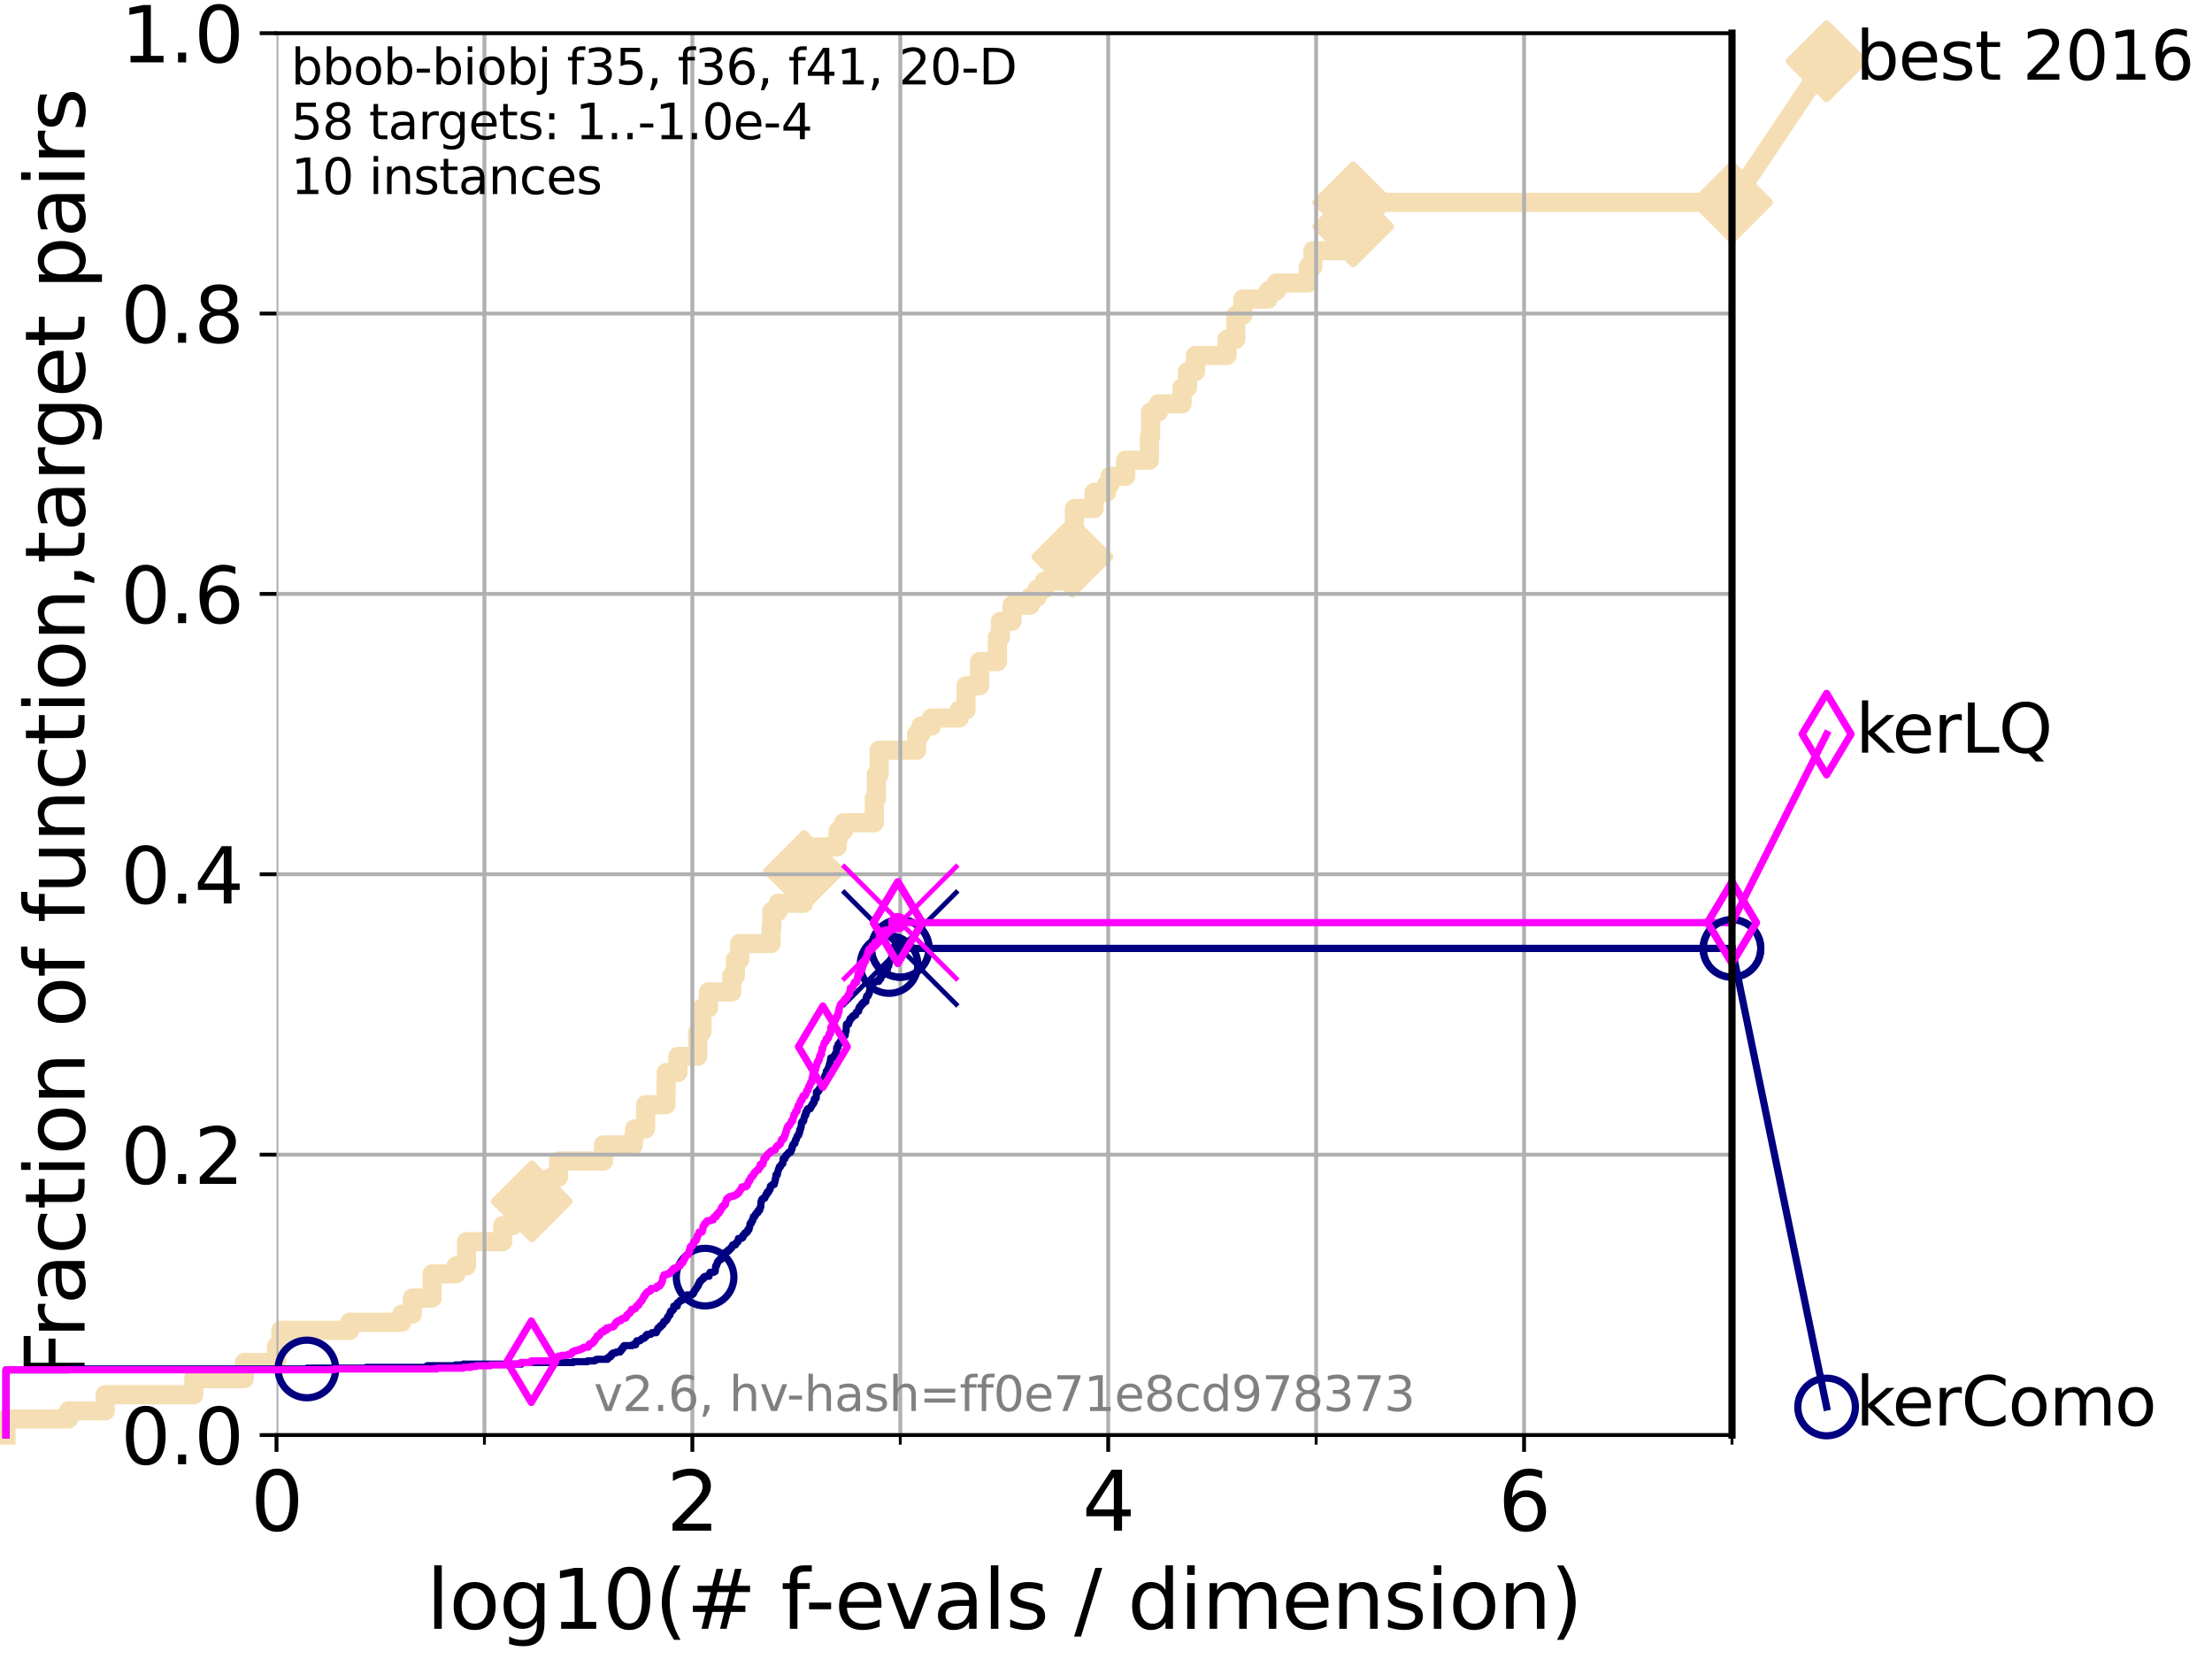 <?xml version="1.0" encoding="utf-8" standalone="no"?>
<!DOCTYPE svg PUBLIC "-//W3C//DTD SVG 1.1//EN"
  "http://www.w3.org/Graphics/SVG/1.1/DTD/svg11.dtd">
<svg xmlns:xlink="http://www.w3.org/1999/xlink" width="460.8pt" height="345.6pt" viewBox="0 0 460.8 345.6" xmlns="http://www.w3.org/2000/svg" version="1.1">
 <defs>
  <style type="text/css">*{stroke-linejoin: round; stroke-linecap: butt}</style>
 </defs>
 <g id="figure_1">
  <g id="patch_1">
   <path d="M 0 345.6 
L 460.8 345.6 
L 460.8 0 
L 0 0 
z
" style="fill: #ffffff"/>
  </g>
  <g id="axes_1">
   <g id="patch_2">
    <path d="M 57.6 298.944 
L 360.806 298.944 
L 360.806 6.912 
L 57.6 6.912 
z
" style="fill: #ffffff"/>
   </g>
   <g id="line2d_1">
    <path d="M 1.246 298.944 
L 1.246 295.587 
L 14.285 295.587 
L 14.285 293.909 
L 21.912 293.909 
L 21.912 290.552 
L 40.363 290.552 
L 40.363 287.196 
L 50.89 287.196 
L 50.89 283.839 
L 57.6 283.839 
L 57.6 280.482 
L 58.518 280.482 
L 58.518 277.126 
L 72.855 277.126 
L 72.855 275.447 
L 83.678 275.447 
L 83.678 273.769 
L 85.894 273.769 
L 85.894 270.412 
L 90.008 270.412 
L 90.008 265.377 
L 94.995 265.377 
L 94.995 263.699 
L 97.182 263.699 
L 97.182 258.664 
L 104.733 258.664 
L 104.733 255.307 
L 106.837 255.307 
L 106.837 250.272 
L 110.786 250.272 
L 110.786 246.915 
L 114.827 246.915 
L 114.827 245.237 
L 116.337 245.237 
L 116.337 241.88 
L 125.704 241.88 
L 125.704 238.524 
L 131.929 238.524 
L 131.929 236.845 
L 132.216 236.845 
L 132.216 235.167 
L 134.495 235.167 
L 134.495 230.132 
L 138.731 230.132 
L 138.806 223.418 
L 141.228 223.418 
L 141.228 220.062 
L 145.344 220.062 
L 145.344 215.027 
L 146.227 215.027 
L 146.227 209.992 
L 147.574 209.992 
L 147.574 206.635 
L 152.45 206.635 
L 152.45 203.278 
L 153.201 203.278 
L 153.201 199.922 
L 154.09 199.922 
L 154.09 196.565 
L 160.629 196.565 
L 160.629 193.208 
L 160.793 193.208 
L 160.793 189.852 
L 162.103 189.852 
L 162.103 188.173 
L 167.387 188.173 
L 167.387 184.817 
L 167.504 184.817 
L 167.504 181.46 
L 169.085 181.46 
L 169.085 176.425 
L 174.391 176.425 
L 174.391 174.746 
L 174.598 174.746 
L 174.598 173.068 
L 175.737 173.068 
L 175.737 171.39 
L 182.145 171.39 
L 182.145 166.355 
L 182.557 166.355 
L 182.557 161.32 
L 183.133 161.32 
L 183.133 156.285 
L 190.947 156.285 
L 190.947 152.928 
L 191.827 152.928 
L 191.827 151.25 
L 194.063 151.25 
L 194.063 149.571 
L 199.838 149.571 
L 199.838 147.893 
L 201.245 147.893 
L 201.245 142.858 
L 204.077 142.858 
L 204.077 137.823 
L 207.772 137.823 
L 207.772 132.788 
L 208.405 132.788 
L 208.405 129.431 
L 210.82 129.431 
L 210.82 126.074 
L 214.601 126.074 
L 214.601 124.396 
L 216.063 124.396 
L 216.063 122.718 
L 217.571 122.718 
L 217.571 121.039 
L 221.305 121.039 
L 221.305 116.004 
L 223.388 116.004 
L 223.388 110.969 
L 223.822 110.969 
L 223.822 105.934 
L 227.919 105.934 
L 227.919 102.578 
L 230.545 102.578 
L 230.545 100.899 
L 231.225 100.899 
L 231.225 99.221 
L 234.507 99.221 
L 234.507 95.864 
L 239.443 95.864 
L 239.443 90.829 
L 239.686 90.829 
L 239.686 85.794 
L 241.331 85.794 
L 241.331 84.116 
L 246.237 84.116 
L 246.237 80.759 
L 247.387 80.759 
L 247.387 77.402 
L 249.031 77.402 
L 249.031 74.046 
L 255.601 74.046 
L 255.601 70.689 
L 257.447 70.689 
L 257.447 65.654 
L 258.895 65.654 
L 258.895 62.297 
L 264.203 62.297 
L 264.203 60.619 
L 265.884 60.619 
L 265.884 58.941 
L 272.539 58.941 
L 272.539 55.584 
L 273.487 55.584 
L 273.487 52.227 
L 281.13 52.227 
L 281.13 47.192 
L 281.894 47.192 
L 281.894 42.157 
L 360.806 42.157 
L 360.806 42.157 
" style="fill: none; stroke: #f5deb3; stroke-width: 4; stroke-linecap: square"/>
   </g>
   <g id="line2d_2">
    <defs>
     <path id="maec1116818" d="M -0 7.778 
L 7.778 0 
L 0 -7.778 
L -7.778 -0 
z
" style="stroke: #f5deb3; stroke-width: 1.5; stroke-linejoin: miter"/>
    </defs>
    <g>
     <use xlink:href="#maec1116818" x="110.786" y="250.272" style="fill: #f5deb3; stroke: #f5deb3; stroke-width: 1.5; stroke-linejoin: miter"/>
     <use xlink:href="#maec1116818" x="167.504" y="181.46" style="fill: #f5deb3; stroke: #f5deb3; stroke-width: 1.5; stroke-linejoin: miter"/>
     <use xlink:href="#maec1116818" x="223.388" y="116.004" style="fill: #f5deb3; stroke: #f5deb3; stroke-width: 1.5; stroke-linejoin: miter"/>
     <use xlink:href="#maec1116818" x="281.894" y="47.192" style="fill: #f5deb3; stroke: #f5deb3; stroke-width: 1.5; stroke-linejoin: miter"/>
     <use xlink:href="#maec1116818" x="281.894" y="42.157" style="fill: #f5deb3; stroke: #f5deb3; stroke-width: 1.5; stroke-linejoin: miter"/>
     <use xlink:href="#maec1116818" x="360.806" y="42.157" style="fill: #f5deb3; stroke: #f5deb3; stroke-width: 1.5; stroke-linejoin: miter"/>
    </g>
   </g>
   <g id="line2d_3">
    <path style="fill: none; stroke: #f5deb3; stroke-width: 4; stroke-linecap: square"/>
    <g/>
   </g>
   <g id="line2d_4">
    <path d="M 360.806 42.157 
L 380.515 12.753 
" style="fill: none; stroke: #f5deb3; stroke-width: 4; stroke-linecap: square"/>
    <g>
     <use xlink:href="#maec1116818" x="360.806" y="42.157" style="fill: #f5deb3; stroke: #f5deb3; stroke-width: 1.5; stroke-linejoin: miter"/>
     <use xlink:href="#maec1116818" x="380.515" y="12.753" style="fill: #f5deb3; stroke: #f5deb3; stroke-width: 1.5; stroke-linejoin: miter"/>
    </g>
   </g>
   <g id="matplotlib.axis_1">
    <g id="xtick_1">
     <g id="line2d_5">
      <path d="M 57.6 298.944 
L 57.6 6.912 
" clip-path="url(#p5b71a808d4)" style="fill: none; stroke: #b0b0b0; stroke-width: 0.8; stroke-linecap: square"/>
     </g>
     <g id="line2d_6">
      <defs>
       <path id="mb0eff7ad50" d="M 0 0 
L 0 3.5 
" style="stroke: #000000; stroke-width: 0.8"/>
      </defs>
      <g>
       <use xlink:href="#mb0eff7ad50" x="57.6" y="298.944" style="stroke: #000000; stroke-width: 0.8"/>
      </g>
     </g>
     <g id="text_1">
      <!-- 0 -->
      <g transform="translate(52.192 318.861) scale(0.17 -0.17)">
       <defs>
        <path id="DejaVuSans-30" d="M 2034 4250 
Q 1547 4250 1301 3770 
Q 1056 3291 1056 2328 
Q 1056 1369 1301 889 
Q 1547 409 2034 409 
Q 2525 409 2770 889 
Q 3016 1369 3016 2328 
Q 3016 3291 2770 3770 
Q 2525 4250 2034 4250 
z
M 2034 4750 
Q 2819 4750 3233 4129 
Q 3647 3509 3647 2328 
Q 3647 1150 3233 529 
Q 2819 -91 2034 -91 
Q 1250 -91 836 529 
Q 422 1150 422 2328 
Q 422 3509 836 4129 
Q 1250 4750 2034 4750 
z
" transform="scale(0.016)"/>
       </defs>
       <use xlink:href="#DejaVuSans-30"/>
      </g>
     </g>
    </g>
    <g id="xtick_2">
     <g id="line2d_7">
      <path d="M 144.23 298.944 
L 144.23 6.912 
" clip-path="url(#p5b71a808d4)" style="fill: none; stroke: #b0b0b0; stroke-width: 0.8; stroke-linecap: square"/>
     </g>
     <g id="line2d_8">
      <g>
       <use xlink:href="#mb0eff7ad50" x="144.23" y="298.944" style="stroke: #000000; stroke-width: 0.8"/>
      </g>
     </g>
     <g id="text_2">
      <!-- 2 -->
      <g transform="translate(138.822 318.861) scale(0.17 -0.17)">
       <defs>
        <path id="DejaVuSans-32" d="M 1228 531 
L 3431 531 
L 3431 0 
L 469 0 
L 469 531 
Q 828 903 1448 1529 
Q 2069 2156 2228 2338 
Q 2531 2678 2651 2914 
Q 2772 3150 2772 3378 
Q 2772 3750 2511 3984 
Q 2250 4219 1831 4219 
Q 1534 4219 1204 4116 
Q 875 4013 500 3803 
L 500 4441 
Q 881 4594 1212 4672 
Q 1544 4750 1819 4750 
Q 2544 4750 2975 4387 
Q 3406 4025 3406 3419 
Q 3406 3131 3298 2873 
Q 3191 2616 2906 2266 
Q 2828 2175 2409 1742 
Q 1991 1309 1228 531 
z
" transform="scale(0.016)"/>
       </defs>
       <use xlink:href="#DejaVuSans-32"/>
      </g>
     </g>
    </g>
    <g id="xtick_3">
     <g id="line2d_9">
      <path d="M 230.861 298.944 
L 230.861 6.912 
" clip-path="url(#p5b71a808d4)" style="fill: none; stroke: #b0b0b0; stroke-width: 0.8; stroke-linecap: square"/>
     </g>
     <g id="line2d_10">
      <g>
       <use xlink:href="#mb0eff7ad50" x="230.861" y="298.944" style="stroke: #000000; stroke-width: 0.8"/>
      </g>
     </g>
     <g id="text_3">
      <!-- 4 -->
      <g transform="translate(225.453 318.861) scale(0.17 -0.17)">
       <defs>
        <path id="DejaVuSans-34" d="M 2419 4116 
L 825 1625 
L 2419 1625 
L 2419 4116 
z
M 2253 4666 
L 3047 4666 
L 3047 1625 
L 3713 1625 
L 3713 1100 
L 3047 1100 
L 3047 0 
L 2419 0 
L 2419 1100 
L 313 1100 
L 313 1709 
L 2253 4666 
z
" transform="scale(0.016)"/>
       </defs>
       <use xlink:href="#DejaVuSans-34"/>
      </g>
     </g>
    </g>
    <g id="xtick_4">
     <g id="line2d_11">
      <path d="M 317.491 298.944 
L 317.491 6.912 
" clip-path="url(#p5b71a808d4)" style="fill: none; stroke: #b0b0b0; stroke-width: 0.8; stroke-linecap: square"/>
     </g>
     <g id="line2d_12">
      <g>
       <use xlink:href="#mb0eff7ad50" x="317.491" y="298.944" style="stroke: #000000; stroke-width: 0.8"/>
      </g>
     </g>
     <g id="text_4">
      <!-- 6 -->
      <g transform="translate(312.083 318.861) scale(0.17 -0.17)">
       <defs>
        <path id="DejaVuSans-36" d="M 2113 2584 
Q 1688 2584 1439 2293 
Q 1191 2003 1191 1497 
Q 1191 994 1439 701 
Q 1688 409 2113 409 
Q 2538 409 2786 701 
Q 3034 994 3034 1497 
Q 3034 2003 2786 2293 
Q 2538 2584 2113 2584 
z
M 3366 4563 
L 3366 3988 
Q 3128 4100 2886 4159 
Q 2644 4219 2406 4219 
Q 1781 4219 1451 3797 
Q 1122 3375 1075 2522 
Q 1259 2794 1537 2939 
Q 1816 3084 2150 3084 
Q 2853 3084 3261 2657 
Q 3669 2231 3669 1497 
Q 3669 778 3244 343 
Q 2819 -91 2113 -91 
Q 1303 -91 875 529 
Q 447 1150 447 2328 
Q 447 3434 972 4092 
Q 1497 4750 2381 4750 
Q 2619 4750 2861 4703 
Q 3103 4656 3366 4563 
z
" transform="scale(0.016)"/>
       </defs>
       <use xlink:href="#DejaVuSans-36"/>
      </g>
     </g>
    </g>
    <g id="xtick_5">
     <g id="line2d_13">
      <path d="M 100.915 298.944 
L 100.915 6.912 
" clip-path="url(#p5b71a808d4)" style="fill: none; stroke: #b0b0b0; stroke-width: 0.8; stroke-linecap: square"/>
     </g>
     <g id="line2d_14">
      <defs>
       <path id="m61ba709ab5" d="M 0 0 
L 0 2 
" style="stroke: #000000; stroke-width: 0.6"/>
      </defs>
      <g>
       <use xlink:href="#m61ba709ab5" x="100.915" y="298.944" style="stroke: #000000; stroke-width: 0.6"/>
      </g>
     </g>
    </g>
    <g id="xtick_6">
     <g id="line2d_15">
      <path d="M 187.546 298.944 
L 187.546 6.912 
" clip-path="url(#p5b71a808d4)" style="fill: none; stroke: #b0b0b0; stroke-width: 0.8; stroke-linecap: square"/>
     </g>
     <g id="line2d_16">
      <g>
       <use xlink:href="#m61ba709ab5" x="187.546" y="298.944" style="stroke: #000000; stroke-width: 0.6"/>
      </g>
     </g>
    </g>
    <g id="xtick_7">
     <g id="line2d_17">
      <path d="M 274.176 298.944 
L 274.176 6.912 
" clip-path="url(#p5b71a808d4)" style="fill: none; stroke: #b0b0b0; stroke-width: 0.8; stroke-linecap: square"/>
     </g>
     <g id="line2d_18">
      <g>
       <use xlink:href="#m61ba709ab5" x="274.176" y="298.944" style="stroke: #000000; stroke-width: 0.6"/>
      </g>
     </g>
    </g>
    <g id="xtick_8">
     <g id="line2d_19">
      <path d="M 360.806 298.944 
L 360.806 6.912 
" clip-path="url(#p5b71a808d4)" style="fill: none; stroke: #b0b0b0; stroke-width: 0.8; stroke-linecap: square"/>
     </g>
     <g id="line2d_20">
      <g>
       <use xlink:href="#m61ba709ab5" x="360.806" y="298.944" style="stroke: #000000; stroke-width: 0.6"/>
      </g>
     </g>
    </g>
    <g id="text_5">
     <!-- log10(# f-evals / dimension) -->
     <g transform="translate(88.823 339.314) scale(0.17 -0.17)">
      <defs>
       <path id="DejaVuSans-6c" d="M 603 4863 
L 1178 4863 
L 1178 0 
L 603 0 
L 603 4863 
z
" transform="scale(0.016)"/>
       <path id="DejaVuSans-6f" d="M 1959 3097 
Q 1497 3097 1228 2736 
Q 959 2375 959 1747 
Q 959 1119 1226 758 
Q 1494 397 1959 397 
Q 2419 397 2687 759 
Q 2956 1122 2956 1747 
Q 2956 2369 2687 2733 
Q 2419 3097 1959 3097 
z
M 1959 3584 
Q 2709 3584 3137 3096 
Q 3566 2609 3566 1747 
Q 3566 888 3137 398 
Q 2709 -91 1959 -91 
Q 1206 -91 779 398 
Q 353 888 353 1747 
Q 353 2609 779 3096 
Q 1206 3584 1959 3584 
z
" transform="scale(0.016)"/>
       <path id="DejaVuSans-67" d="M 2906 1791 
Q 2906 2416 2648 2759 
Q 2391 3103 1925 3103 
Q 1463 3103 1205 2759 
Q 947 2416 947 1791 
Q 947 1169 1205 825 
Q 1463 481 1925 481 
Q 2391 481 2648 825 
Q 2906 1169 2906 1791 
z
M 3481 434 
Q 3481 -459 3084 -895 
Q 2688 -1331 1869 -1331 
Q 1566 -1331 1297 -1286 
Q 1028 -1241 775 -1147 
L 775 -588 
Q 1028 -725 1275 -790 
Q 1522 -856 1778 -856 
Q 2344 -856 2625 -561 
Q 2906 -266 2906 331 
L 2906 616 
Q 2728 306 2450 153 
Q 2172 0 1784 0 
Q 1141 0 747 490 
Q 353 981 353 1791 
Q 353 2603 747 3093 
Q 1141 3584 1784 3584 
Q 2172 3584 2450 3431 
Q 2728 3278 2906 2969 
L 2906 3500 
L 3481 3500 
L 3481 434 
z
" transform="scale(0.016)"/>
       <path id="DejaVuSans-31" d="M 794 531 
L 1825 531 
L 1825 4091 
L 703 3866 
L 703 4441 
L 1819 4666 
L 2450 4666 
L 2450 531 
L 3481 531 
L 3481 0 
L 794 0 
L 794 531 
z
" transform="scale(0.016)"/>
       <path id="DejaVuSans-28" d="M 1984 4856 
Q 1566 4138 1362 3434 
Q 1159 2731 1159 2009 
Q 1159 1288 1364 580 
Q 1569 -128 1984 -844 
L 1484 -844 
Q 1016 -109 783 600 
Q 550 1309 550 2009 
Q 550 2706 781 3412 
Q 1013 4119 1484 4856 
L 1984 4856 
z
" transform="scale(0.016)"/>
       <path id="DejaVuSans-23" d="M 3272 2816 
L 2363 2816 
L 2100 1772 
L 3016 1772 
L 3272 2816 
z
M 2803 4594 
L 2478 3297 
L 3391 3297 
L 3719 4594 
L 4219 4594 
L 3897 3297 
L 4872 3297 
L 4872 2816 
L 3775 2816 
L 3519 1772 
L 4513 1772 
L 4513 1294 
L 3397 1294 
L 3072 0 
L 2572 0 
L 2894 1294 
L 1978 1294 
L 1656 0 
L 1153 0 
L 1478 1294 
L 494 1294 
L 494 1772 
L 1594 1772 
L 1856 2816 
L 850 2816 
L 850 3297 
L 1978 3297 
L 2297 4594 
L 2803 4594 
z
" transform="scale(0.016)"/>
       <path id="DejaVuSans-20" transform="scale(0.016)"/>
       <path id="DejaVuSans-66" d="M 2375 4863 
L 2375 4384 
L 1825 4384 
Q 1516 4384 1395 4259 
Q 1275 4134 1275 3809 
L 1275 3500 
L 2222 3500 
L 2222 3053 
L 1275 3053 
L 1275 0 
L 697 0 
L 697 3053 
L 147 3053 
L 147 3500 
L 697 3500 
L 697 3744 
Q 697 4328 969 4595 
Q 1241 4863 1831 4863 
L 2375 4863 
z
" transform="scale(0.016)"/>
       <path id="DejaVuSans-2d" d="M 313 2009 
L 1997 2009 
L 1997 1497 
L 313 1497 
L 313 2009 
z
" transform="scale(0.016)"/>
       <path id="DejaVuSans-65" d="M 3597 1894 
L 3597 1613 
L 953 1613 
Q 991 1019 1311 708 
Q 1631 397 2203 397 
Q 2534 397 2845 478 
Q 3156 559 3463 722 
L 3463 178 
Q 3153 47 2828 -22 
Q 2503 -91 2169 -91 
Q 1331 -91 842 396 
Q 353 884 353 1716 
Q 353 2575 817 3079 
Q 1281 3584 2069 3584 
Q 2775 3584 3186 3129 
Q 3597 2675 3597 1894 
z
M 3022 2063 
Q 3016 2534 2758 2815 
Q 2500 3097 2075 3097 
Q 1594 3097 1305 2825 
Q 1016 2553 972 2059 
L 3022 2063 
z
" transform="scale(0.016)"/>
       <path id="DejaVuSans-76" d="M 191 3500 
L 800 3500 
L 1894 563 
L 2988 3500 
L 3597 3500 
L 2284 0 
L 1503 0 
L 191 3500 
z
" transform="scale(0.016)"/>
       <path id="DejaVuSans-61" d="M 2194 1759 
Q 1497 1759 1228 1600 
Q 959 1441 959 1056 
Q 959 750 1161 570 
Q 1363 391 1709 391 
Q 2188 391 2477 730 
Q 2766 1069 2766 1631 
L 2766 1759 
L 2194 1759 
z
M 3341 1997 
L 3341 0 
L 2766 0 
L 2766 531 
Q 2569 213 2275 61 
Q 1981 -91 1556 -91 
Q 1019 -91 701 211 
Q 384 513 384 1019 
Q 384 1609 779 1909 
Q 1175 2209 1959 2209 
L 2766 2209 
L 2766 2266 
Q 2766 2663 2505 2880 
Q 2244 3097 1772 3097 
Q 1472 3097 1187 3025 
Q 903 2953 641 2809 
L 641 3341 
Q 956 3463 1253 3523 
Q 1550 3584 1831 3584 
Q 2591 3584 2966 3190 
Q 3341 2797 3341 1997 
z
" transform="scale(0.016)"/>
       <path id="DejaVuSans-73" d="M 2834 3397 
L 2834 2853 
Q 2591 2978 2328 3040 
Q 2066 3103 1784 3103 
Q 1356 3103 1142 2972 
Q 928 2841 928 2578 
Q 928 2378 1081 2264 
Q 1234 2150 1697 2047 
L 1894 2003 
Q 2506 1872 2764 1633 
Q 3022 1394 3022 966 
Q 3022 478 2636 193 
Q 2250 -91 1575 -91 
Q 1294 -91 989 -36 
Q 684 19 347 128 
L 347 722 
Q 666 556 975 473 
Q 1284 391 1588 391 
Q 1994 391 2212 530 
Q 2431 669 2431 922 
Q 2431 1156 2273 1281 
Q 2116 1406 1581 1522 
L 1381 1569 
Q 847 1681 609 1914 
Q 372 2147 372 2553 
Q 372 3047 722 3315 
Q 1072 3584 1716 3584 
Q 2034 3584 2315 3537 
Q 2597 3491 2834 3397 
z
" transform="scale(0.016)"/>
       <path id="DejaVuSans-2f" d="M 1625 4666 
L 2156 4666 
L 531 -594 
L 0 -594 
L 1625 4666 
z
" transform="scale(0.016)"/>
       <path id="DejaVuSans-64" d="M 2906 2969 
L 2906 4863 
L 3481 4863 
L 3481 0 
L 2906 0 
L 2906 525 
Q 2725 213 2448 61 
Q 2172 -91 1784 -91 
Q 1150 -91 751 415 
Q 353 922 353 1747 
Q 353 2572 751 3078 
Q 1150 3584 1784 3584 
Q 2172 3584 2448 3432 
Q 2725 3281 2906 2969 
z
M 947 1747 
Q 947 1113 1208 752 
Q 1469 391 1925 391 
Q 2381 391 2643 752 
Q 2906 1113 2906 1747 
Q 2906 2381 2643 2742 
Q 2381 3103 1925 3103 
Q 1469 3103 1208 2742 
Q 947 2381 947 1747 
z
" transform="scale(0.016)"/>
       <path id="DejaVuSans-69" d="M 603 3500 
L 1178 3500 
L 1178 0 
L 603 0 
L 603 3500 
z
M 603 4863 
L 1178 4863 
L 1178 4134 
L 603 4134 
L 603 4863 
z
" transform="scale(0.016)"/>
       <path id="DejaVuSans-6d" d="M 3328 2828 
Q 3544 3216 3844 3400 
Q 4144 3584 4550 3584 
Q 5097 3584 5394 3201 
Q 5691 2819 5691 2113 
L 5691 0 
L 5113 0 
L 5113 2094 
Q 5113 2597 4934 2840 
Q 4756 3084 4391 3084 
Q 3944 3084 3684 2787 
Q 3425 2491 3425 1978 
L 3425 0 
L 2847 0 
L 2847 2094 
Q 2847 2600 2669 2842 
Q 2491 3084 2119 3084 
Q 1678 3084 1418 2786 
Q 1159 2488 1159 1978 
L 1159 0 
L 581 0 
L 581 3500 
L 1159 3500 
L 1159 2956 
Q 1356 3278 1631 3431 
Q 1906 3584 2284 3584 
Q 2666 3584 2933 3390 
Q 3200 3197 3328 2828 
z
" transform="scale(0.016)"/>
       <path id="DejaVuSans-6e" d="M 3513 2113 
L 3513 0 
L 2938 0 
L 2938 2094 
Q 2938 2591 2744 2837 
Q 2550 3084 2163 3084 
Q 1697 3084 1428 2787 
Q 1159 2491 1159 1978 
L 1159 0 
L 581 0 
L 581 3500 
L 1159 3500 
L 1159 2956 
Q 1366 3272 1645 3428 
Q 1925 3584 2291 3584 
Q 2894 3584 3203 3211 
Q 3513 2838 3513 2113 
z
" transform="scale(0.016)"/>
       <path id="DejaVuSans-29" d="M 513 4856 
L 1013 4856 
Q 1481 4119 1714 3412 
Q 1947 2706 1947 2009 
Q 1947 1309 1714 600 
Q 1481 -109 1013 -844 
L 513 -844 
Q 928 -128 1133 580 
Q 1338 1288 1338 2009 
Q 1338 2731 1133 3434 
Q 928 4138 513 4856 
z
" transform="scale(0.016)"/>
      </defs>
      <use xlink:href="#DejaVuSans-6c"/>
      <use xlink:href="#DejaVuSans-6f" x="27.783"/>
      <use xlink:href="#DejaVuSans-67" x="88.965"/>
      <use xlink:href="#DejaVuSans-31" x="152.441"/>
      <use xlink:href="#DejaVuSans-30" x="216.064"/>
      <use xlink:href="#DejaVuSans-28" x="279.688"/>
      <use xlink:href="#DejaVuSans-23" x="318.701"/>
      <use xlink:href="#DejaVuSans-20" x="402.49"/>
      <use xlink:href="#DejaVuSans-66" x="434.277"/>
      <use xlink:href="#DejaVuSans-2d" x="463.982"/>
      <use xlink:href="#DejaVuSans-65" x="500.066"/>
      <use xlink:href="#DejaVuSans-76" x="561.59"/>
      <use xlink:href="#DejaVuSans-61" x="620.77"/>
      <use xlink:href="#DejaVuSans-6c" x="682.049"/>
      <use xlink:href="#DejaVuSans-73" x="709.832"/>
      <use xlink:href="#DejaVuSans-20" x="761.932"/>
      <use xlink:href="#DejaVuSans-2f" x="793.719"/>
      <use xlink:href="#DejaVuSans-20" x="827.41"/>
      <use xlink:href="#DejaVuSans-64" x="859.197"/>
      <use xlink:href="#DejaVuSans-69" x="922.674"/>
      <use xlink:href="#DejaVuSans-6d" x="950.457"/>
      <use xlink:href="#DejaVuSans-65" x="1047.869"/>
      <use xlink:href="#DejaVuSans-6e" x="1109.393"/>
      <use xlink:href="#DejaVuSans-73" x="1172.771"/>
      <use xlink:href="#DejaVuSans-69" x="1224.871"/>
      <use xlink:href="#DejaVuSans-6f" x="1252.654"/>
      <use xlink:href="#DejaVuSans-6e" x="1313.836"/>
      <use xlink:href="#DejaVuSans-29" x="1377.215"/>
     </g>
    </g>
   </g>
   <g id="matplotlib.axis_2">
    <g id="ytick_1">
     <g id="line2d_21">
      <path d="M 57.6 298.944 
L 360.806 298.944 
" clip-path="url(#p5b71a808d4)" style="fill: none; stroke: #b0b0b0; stroke-width: 0.8; stroke-linecap: square"/>
     </g>
     <g id="line2d_22">
      <defs>
       <path id="m39202d26e7" d="M 0 0 
L -3.5 0 
" style="stroke: #000000; stroke-width: 0.8"/>
      </defs>
      <g>
       <use xlink:href="#m39202d26e7" x="57.6" y="298.944" style="stroke: #000000; stroke-width: 0.8"/>
      </g>
     </g>
     <g id="text_6">
      <!-- 0.0 -->
      <g transform="translate(25.155 305.023) scale(0.16 -0.16)">
       <defs>
        <path id="DejaVuSans-2e" d="M 684 794 
L 1344 794 
L 1344 0 
L 684 0 
L 684 794 
z
" transform="scale(0.016)"/>
       </defs>
       <use xlink:href="#DejaVuSans-30"/>
       <use xlink:href="#DejaVuSans-2e" x="63.623"/>
       <use xlink:href="#DejaVuSans-30" x="95.41"/>
      </g>
     </g>
    </g>
    <g id="ytick_2">
     <g id="line2d_23">
      <path d="M 57.6 240.538 
L 360.806 240.538 
" clip-path="url(#p5b71a808d4)" style="fill: none; stroke: #b0b0b0; stroke-width: 0.8; stroke-linecap: square"/>
     </g>
     <g id="line2d_24">
      <g>
       <use xlink:href="#m39202d26e7" x="57.6" y="240.538" style="stroke: #000000; stroke-width: 0.8"/>
      </g>
     </g>
     <g id="text_7">
      <!-- 0.2 -->
      <g transform="translate(25.155 246.616) scale(0.16 -0.16)">
       <use xlink:href="#DejaVuSans-30"/>
       <use xlink:href="#DejaVuSans-2e" x="63.623"/>
       <use xlink:href="#DejaVuSans-32" x="95.41"/>
      </g>
     </g>
    </g>
    <g id="ytick_3">
     <g id="line2d_25">
      <path d="M 57.6 182.131 
L 360.806 182.131 
" clip-path="url(#p5b71a808d4)" style="fill: none; stroke: #b0b0b0; stroke-width: 0.8; stroke-linecap: square"/>
     </g>
     <g id="line2d_26">
      <g>
       <use xlink:href="#m39202d26e7" x="57.6" y="182.131" style="stroke: #000000; stroke-width: 0.8"/>
      </g>
     </g>
     <g id="text_8">
      <!-- 0.4 -->
      <g transform="translate(25.155 188.21) scale(0.16 -0.16)">
       <use xlink:href="#DejaVuSans-30"/>
       <use xlink:href="#DejaVuSans-2e" x="63.623"/>
       <use xlink:href="#DejaVuSans-34" x="95.41"/>
      </g>
     </g>
    </g>
    <g id="ytick_4">
     <g id="line2d_27">
      <path d="M 57.6 123.725 
L 360.806 123.725 
" clip-path="url(#p5b71a808d4)" style="fill: none; stroke: #b0b0b0; stroke-width: 0.8; stroke-linecap: square"/>
     </g>
     <g id="line2d_28">
      <g>
       <use xlink:href="#m39202d26e7" x="57.6" y="123.725" style="stroke: #000000; stroke-width: 0.8"/>
      </g>
     </g>
     <g id="text_9">
      <!-- 0.6 -->
      <g transform="translate(25.155 129.804) scale(0.16 -0.16)">
       <use xlink:href="#DejaVuSans-30"/>
       <use xlink:href="#DejaVuSans-2e" x="63.623"/>
       <use xlink:href="#DejaVuSans-36" x="95.41"/>
      </g>
     </g>
    </g>
    <g id="ytick_5">
     <g id="line2d_29">
      <path d="M 57.6 65.318 
L 360.806 65.318 
" clip-path="url(#p5b71a808d4)" style="fill: none; stroke: #b0b0b0; stroke-width: 0.8; stroke-linecap: square"/>
     </g>
     <g id="line2d_30">
      <g>
       <use xlink:href="#m39202d26e7" x="57.6" y="65.318" style="stroke: #000000; stroke-width: 0.8"/>
      </g>
     </g>
     <g id="text_10">
      <!-- 0.8 -->
      <g transform="translate(25.155 71.397) scale(0.16 -0.16)">
       <defs>
        <path id="DejaVuSans-38" d="M 2034 2216 
Q 1584 2216 1326 1975 
Q 1069 1734 1069 1313 
Q 1069 891 1326 650 
Q 1584 409 2034 409 
Q 2484 409 2743 651 
Q 3003 894 3003 1313 
Q 3003 1734 2745 1975 
Q 2488 2216 2034 2216 
z
M 1403 2484 
Q 997 2584 770 2862 
Q 544 3141 544 3541 
Q 544 4100 942 4425 
Q 1341 4750 2034 4750 
Q 2731 4750 3128 4425 
Q 3525 4100 3525 3541 
Q 3525 3141 3298 2862 
Q 3072 2584 2669 2484 
Q 3125 2378 3379 2068 
Q 3634 1759 3634 1313 
Q 3634 634 3220 271 
Q 2806 -91 2034 -91 
Q 1263 -91 848 271 
Q 434 634 434 1313 
Q 434 1759 690 2068 
Q 947 2378 1403 2484 
z
M 1172 3481 
Q 1172 3119 1398 2916 
Q 1625 2713 2034 2713 
Q 2441 2713 2670 2916 
Q 2900 3119 2900 3481 
Q 2900 3844 2670 4047 
Q 2441 4250 2034 4250 
Q 1625 4250 1398 4047 
Q 1172 3844 1172 3481 
z
" transform="scale(0.016)"/>
       </defs>
       <use xlink:href="#DejaVuSans-30"/>
       <use xlink:href="#DejaVuSans-2e" x="63.623"/>
       <use xlink:href="#DejaVuSans-38" x="95.41"/>
      </g>
     </g>
    </g>
    <g id="ytick_6">
     <g id="line2d_31">
      <path d="M 57.6 6.912 
L 360.806 6.912 
" clip-path="url(#p5b71a808d4)" style="fill: none; stroke: #b0b0b0; stroke-width: 0.8; stroke-linecap: square"/>
     </g>
     <g id="line2d_32">
      <g>
       <use xlink:href="#m39202d26e7" x="57.6" y="6.912" style="stroke: #000000; stroke-width: 0.8"/>
      </g>
     </g>
     <g id="text_11">
      <!-- 1.0 -->
      <g transform="translate(25.155 12.991) scale(0.16 -0.16)">
       <use xlink:href="#DejaVuSans-31"/>
       <use xlink:href="#DejaVuSans-2e" x="63.623"/>
       <use xlink:href="#DejaVuSans-30" x="95.41"/>
      </g>
     </g>
    </g>
    <g id="text_12">
     <!-- Fraction of function,target pairs -->
     <g transform="translate(17.62 287.313) rotate(-90) scale(0.17 -0.17)">
      <defs>
       <path id="DejaVuSans-46" d="M 628 4666 
L 3309 4666 
L 3309 4134 
L 1259 4134 
L 1259 2759 
L 3109 2759 
L 3109 2228 
L 1259 2228 
L 1259 0 
L 628 0 
L 628 4666 
z
" transform="scale(0.016)"/>
       <path id="DejaVuSans-72" d="M 2631 2963 
Q 2534 3019 2420 3045 
Q 2306 3072 2169 3072 
Q 1681 3072 1420 2755 
Q 1159 2438 1159 1844 
L 1159 0 
L 581 0 
L 581 3500 
L 1159 3500 
L 1159 2956 
Q 1341 3275 1631 3429 
Q 1922 3584 2338 3584 
Q 2397 3584 2469 3576 
Q 2541 3569 2628 3553 
L 2631 2963 
z
" transform="scale(0.016)"/>
       <path id="DejaVuSans-63" d="M 3122 3366 
L 3122 2828 
Q 2878 2963 2633 3030 
Q 2388 3097 2138 3097 
Q 1578 3097 1268 2742 
Q 959 2388 959 1747 
Q 959 1106 1268 751 
Q 1578 397 2138 397 
Q 2388 397 2633 464 
Q 2878 531 3122 666 
L 3122 134 
Q 2881 22 2623 -34 
Q 2366 -91 2075 -91 
Q 1284 -91 818 406 
Q 353 903 353 1747 
Q 353 2603 823 3093 
Q 1294 3584 2113 3584 
Q 2378 3584 2631 3529 
Q 2884 3475 3122 3366 
z
" transform="scale(0.016)"/>
       <path id="DejaVuSans-74" d="M 1172 4494 
L 1172 3500 
L 2356 3500 
L 2356 3053 
L 1172 3053 
L 1172 1153 
Q 1172 725 1289 603 
Q 1406 481 1766 481 
L 2356 481 
L 2356 0 
L 1766 0 
Q 1100 0 847 248 
Q 594 497 594 1153 
L 594 3053 
L 172 3053 
L 172 3500 
L 594 3500 
L 594 4494 
L 1172 4494 
z
" transform="scale(0.016)"/>
       <path id="DejaVuSans-75" d="M 544 1381 
L 544 3500 
L 1119 3500 
L 1119 1403 
Q 1119 906 1312 657 
Q 1506 409 1894 409 
Q 2359 409 2629 706 
Q 2900 1003 2900 1516 
L 2900 3500 
L 3475 3500 
L 3475 0 
L 2900 0 
L 2900 538 
Q 2691 219 2414 64 
Q 2138 -91 1772 -91 
Q 1169 -91 856 284 
Q 544 659 544 1381 
z
M 1991 3584 
L 1991 3584 
z
" transform="scale(0.016)"/>
       <path id="DejaVuSans-2c" d="M 750 794 
L 1409 794 
L 1409 256 
L 897 -744 
L 494 -744 
L 750 256 
L 750 794 
z
" transform="scale(0.016)"/>
       <path id="DejaVuSans-70" d="M 1159 525 
L 1159 -1331 
L 581 -1331 
L 581 3500 
L 1159 3500 
L 1159 2969 
Q 1341 3281 1617 3432 
Q 1894 3584 2278 3584 
Q 2916 3584 3314 3078 
Q 3713 2572 3713 1747 
Q 3713 922 3314 415 
Q 2916 -91 2278 -91 
Q 1894 -91 1617 61 
Q 1341 213 1159 525 
z
M 3116 1747 
Q 3116 2381 2855 2742 
Q 2594 3103 2138 3103 
Q 1681 3103 1420 2742 
Q 1159 2381 1159 1747 
Q 1159 1113 1420 752 
Q 1681 391 2138 391 
Q 2594 391 2855 752 
Q 3116 1113 3116 1747 
z
" transform="scale(0.016)"/>
      </defs>
      <use xlink:href="#DejaVuSans-46"/>
      <use xlink:href="#DejaVuSans-72" x="50.27"/>
      <use xlink:href="#DejaVuSans-61" x="91.383"/>
      <use xlink:href="#DejaVuSans-63" x="152.662"/>
      <use xlink:href="#DejaVuSans-74" x="207.643"/>
      <use xlink:href="#DejaVuSans-69" x="246.852"/>
      <use xlink:href="#DejaVuSans-6f" x="274.635"/>
      <use xlink:href="#DejaVuSans-6e" x="335.816"/>
      <use xlink:href="#DejaVuSans-20" x="399.195"/>
      <use xlink:href="#DejaVuSans-6f" x="430.982"/>
      <use xlink:href="#DejaVuSans-66" x="492.164"/>
      <use xlink:href="#DejaVuSans-20" x="527.369"/>
      <use xlink:href="#DejaVuSans-66" x="559.156"/>
      <use xlink:href="#DejaVuSans-75" x="594.361"/>
      <use xlink:href="#DejaVuSans-6e" x="657.74"/>
      <use xlink:href="#DejaVuSans-63" x="721.119"/>
      <use xlink:href="#DejaVuSans-74" x="776.1"/>
      <use xlink:href="#DejaVuSans-69" x="815.309"/>
      <use xlink:href="#DejaVuSans-6f" x="843.092"/>
      <use xlink:href="#DejaVuSans-6e" x="904.273"/>
      <use xlink:href="#DejaVuSans-2c" x="967.652"/>
      <use xlink:href="#DejaVuSans-74" x="999.439"/>
      <use xlink:href="#DejaVuSans-61" x="1038.648"/>
      <use xlink:href="#DejaVuSans-72" x="1099.928"/>
      <use xlink:href="#DejaVuSans-67" x="1139.291"/>
      <use xlink:href="#DejaVuSans-65" x="1202.768"/>
      <use xlink:href="#DejaVuSans-74" x="1264.291"/>
      <use xlink:href="#DejaVuSans-20" x="1303.5"/>
      <use xlink:href="#DejaVuSans-70" x="1335.287"/>
      <use xlink:href="#DejaVuSans-61" x="1398.764"/>
      <use xlink:href="#DejaVuSans-69" x="1460.043"/>
      <use xlink:href="#DejaVuSans-72" x="1487.826"/>
      <use xlink:href="#DejaVuSans-73" x="1528.939"/>
     </g>
    </g>
   </g>
   <g id="line2d_33">
    <defs>
     <path id="mfa1796ae3d" d="M 0 1.5 
C 0.398 1.5 0.779 1.342 1.061 1.061 
C 1.342 0.779 1.5 0.398 1.5 0 
C 1.5 -0.398 1.342 -0.779 1.061 -1.061 
C 0.779 -1.342 0.398 -1.5 0 -1.5 
C -0.398 -1.5 -0.779 -1.342 -1.061 -1.061 
C -1.342 -0.779 -1.5 -0.398 -1.5 0 
C -1.5 0.398 -1.342 0.779 -1.061 1.061 
C -0.779 1.342 -0.398 1.5 0 1.5 
z
" style="stroke: #f5deb3"/>
    </defs>
    <g>
     <use xlink:href="#mfa1796ae3d" x="281.894" y="42.157" style="fill: #f5deb3; stroke: #f5deb3"/>
     <use xlink:href="#mfa1796ae3d" x="281.894" y="42.157" style="fill: #f5deb3; stroke: #f5deb3"/>
    </g>
   </g>
   <g id="line2d_34">
    <defs>
     <path id="m4fa66efa08" d="M 0 1.5 
C 0.398 1.5 0.779 1.342 1.061 1.061 
C 1.342 0.779 1.5 0.398 1.5 0 
C 1.5 -0.398 1.342 -0.779 1.061 -1.061 
C 0.779 -1.342 0.398 -1.5 0 -1.5 
C -0.398 -1.5 -0.779 -1.342 -1.061 -1.061 
C -1.342 -0.779 -1.5 -0.398 -1.5 0 
C -1.5 0.398 -1.342 0.779 -1.061 1.061 
C -0.779 1.342 -0.398 1.5 0 1.5 
z
" style="stroke: #000080"/>
    </defs>
    <g>
     <use xlink:href="#m4fa66efa08" x="187.53" y="197.572" style="fill: #000080; stroke: #000080"/>
     <use xlink:href="#m4fa66efa08" x="187.53" y="197.572" style="fill: #000080; stroke: #000080"/>
    </g>
   </g>
   <g id="line2d_35">
    <path d="M 1.246 298.944 
L 1.246 285.349 
L 14.285 285.349 
L 14.285 285.182 
L 63.93 285.182 
L 63.93 285.014 
L 76.285 285.014 
L 76.285 284.846 
L 88.972 284.846 
L 88.972 284.51 
L 94.866 284.51 
L 94.866 284.342 
L 96.481 284.342 
L 96.481 284.175 
L 108.605 284.175 
L 108.605 283.839 
L 119.425 283.839 
L 119.425 283.671 
L 122.38 283.671 
L 122.38 283.503 
L 123.881 283.503 
L 123.881 283.335 
L 124.238 283.335 
L 124.238 283.168 
L 126.565 283.168 
L 126.565 282.832 
L 126.876 282.832 
L 126.876 282.664 
L 127.181 282.664 
L 127.181 282.328 
L 127.481 282.328 
L 127.481 281.993 
L 127.777 281.993 
L 127.777 281.825 
L 128.354 281.825 
L 128.354 281.657 
L 129.188 281.657 
L 129.188 281.321 
L 129.458 281.321 
L 129.458 280.986 
L 129.725 280.986 
L 129.725 280.65 
L 129.987 280.65 
L 129.987 280.314 
L 131.729 280.314 
L 131.729 280.147 
L 132.429 280.147 
L 132.429 279.643 
L 132.656 279.643 
L 132.656 279.307 
L 133.323 279.307 
L 133.323 279.14 
L 133.54 279.14 
L 133.54 278.972 
L 133.755 278.972 
L 133.755 278.804 
L 134.177 278.804 
L 134.177 278.636 
L 134.384 278.636 
L 134.384 278.468 
L 134.59 278.468 
L 134.59 278.133 
L 134.793 278.133 
L 134.793 277.965 
L 135.584 277.965 
L 135.584 277.797 
L 135.776 277.797 
L 135.776 277.629 
L 136.711 277.629 
L 136.711 277.293 
L 136.892 277.293 
L 136.892 276.958 
L 137.072 276.958 
L 137.072 276.622 
L 137.426 276.622 
L 137.426 276.454 
L 137.601 276.454 
L 137.601 276.119 
L 137.946 276.119 
L 137.946 275.951 
L 138.116 275.951 
L 138.116 275.615 
L 138.284 275.615 
L 138.284 275.279 
L 138.617 275.279 
L 138.617 275.112 
L 138.781 275.112 
L 138.781 274.944 
L 138.944 274.944 
L 138.944 274.608 
L 139.105 274.608 
L 139.105 274.272 
L 139.265 274.272 
L 139.265 274.104 
L 139.423 274.104 
L 139.423 273.937 
L 139.581 273.937 
L 139.581 273.433 
L 139.736 273.433 
L 139.736 273.097 
L 140.044 273.097 
L 140.044 272.93 
L 140.197 272.93 
L 140.197 272.762 
L 140.348 272.762 
L 140.348 272.09 
L 141.084 272.09 
L 141.084 271.419 
L 141.371 271.419 
L 141.371 271.251 
L 141.513 271.251 
L 141.513 271.083 
L 141.654 271.083 
L 141.654 270.916 
L 142.07 270.916 
L 142.07 270.748 
L 142.342 270.748 
L 142.342 270.58 
L 142.477 270.58 
L 142.477 270.412 
L 142.611 270.412 
L 142.611 270.244 
L 142.875 270.244 
L 142.875 270.076 
L 143.136 270.076 
L 143.136 269.741 
L 144.146 269.741 
L 144.146 269.573 
L 144.39 269.573 
L 144.39 269.405 
L 144.51 269.405 
L 144.51 269.069 
L 144.631 269.069 
L 144.631 268.902 
L 144.75 268.902 
L 144.75 268.734 
L 144.868 268.734 
L 144.868 268.566 
L 144.986 268.566 
L 144.986 268.398 
L 145.103 268.398 
L 145.103 268.23 
L 145.22 268.23 
L 145.22 268.062 
L 145.335 268.062 
L 145.335 267.895 
L 145.45 267.895 
L 145.45 267.559 
L 145.565 267.559 
L 145.565 267.391 
L 145.678 267.391 
L 145.678 267.055 
L 145.791 267.055 
L 145.791 266.888 
L 146.015 266.888 
L 146.126 266.552 
L 146.345 266.552 
L 146.345 266.384 
L 146.563 266.384 
L 146.563 266.048 
L 146.884 266.048 
L 146.884 265.881 
L 147.715 265.881 
L 147.816 265.209 
L 147.917 265.209 
L 147.917 265.041 
L 148.704 265.041 
L 148.704 264.874 
L 148.991 264.874 
L 149.086 263.699 
L 149.274 263.699 
L 149.367 263.195 
L 149.46 263.195 
L 149.46 262.86 
L 149.644 262.86 
L 149.736 262.524 
L 149.918 262.524 
L 149.918 262.356 
L 150.276 262.356 
L 150.276 261.853 
L 150.452 261.853 
L 150.452 261.685 
L 150.627 261.685 
L 150.627 261.181 
L 151.142 261.181 
L 151.142 260.846 
L 151.394 260.846 
L 151.394 260.678 
L 151.726 260.678 
L 151.726 260.342 
L 152.051 260.342 
L 152.051 260.174 
L 152.212 260.174 
L 152.292 259.839 
L 152.529 259.839 
L 152.608 259.335 
L 153.224 259.335 
L 153.224 258.999 
L 153.375 258.999 
L 153.375 258.832 
L 153.599 258.832 
L 153.599 258.664 
L 153.747 258.664 
L 153.821 257.992 
L 154.471 257.992 
L 154.471 257.825 
L 154.752 257.825 
L 154.752 257.321 
L 154.961 257.321 
L 154.961 257.153 
L 155.167 257.153 
L 155.167 256.818 
L 155.506 256.818 
L 155.506 256.65 
L 155.706 256.65 
L 155.772 256.146 
L 156.035 256.146 
L 156.101 255.643 
L 156.166 255.643 
L 156.23 254.971 
L 156.295 254.971 
L 156.295 254.804 
L 156.551 254.804 
L 156.614 254.3 
L 156.803 254.3 
L 156.866 253.797 
L 156.928 253.797 
L 156.928 253.461 
L 157.237 253.461 
L 157.298 253.125 
L 157.359 253.125 
L 157.359 252.957 
L 157.54 252.957 
L 157.601 252.622 
L 157.899 252.622 
L 157.958 252.118 
L 158.25 252.118 
L 158.25 251.783 
L 158.366 251.783 
L 158.366 251.447 
L 158.481 251.447 
L 158.538 250.272 
L 158.652 250.272 
L 158.652 249.936 
L 158.765 249.936 
L 158.765 249.768 
L 158.99 249.768 
L 158.99 249.601 
L 159.322 249.601 
L 159.322 249.265 
L 159.485 249.265 
L 159.594 248.761 
L 159.809 248.761 
L 159.862 248.258 
L 160.179 248.258 
L 160.283 247.754 
L 160.439 247.754 
L 160.49 247.083 
L 160.746 247.083 
L 160.746 246.915 
L 160.898 246.915 
L 160.898 246.747 
L 161.297 246.747 
L 161.346 246.244 
L 161.445 246.244 
L 161.494 245.573 
L 161.591 245.573 
L 161.64 244.733 
L 161.928 244.733 
L 162.023 244.062 
L 162.071 244.062 
L 162.165 243.559 
L 162.259 243.559 
L 162.353 243.055 
L 162.585 243.055 
L 162.677 242.719 
L 162.768 242.719 
L 162.768 242.552 
L 162.905 242.552 
L 162.905 242.384 
L 163.085 242.384 
L 163.13 241.377 
L 163.528 241.377 
L 163.572 240.873 
L 163.746 240.873 
L 163.833 240.538 
L 164.09 240.538 
L 164.175 240.202 
L 164.301 240.202 
L 164.301 240.034 
L 164.717 240.034 
L 164.8 239.698 
L 164.84 239.698 
L 164.881 239.363 
L 165.003 239.363 
L 165.003 238.859 
L 165.124 238.859 
L 165.124 238.524 
L 165.245 238.524 
L 165.245 238.356 
L 165.365 238.356 
L 165.365 238.188 
L 165.602 238.188 
L 165.68 237.517 
L 165.758 237.517 
L 165.758 237.349 
L 165.913 237.349 
L 165.99 236.845 
L 166.067 236.845 
L 166.143 236.51 
L 166.371 236.51 
L 166.446 236.006 
L 166.558 236.006 
L 166.596 235.335 
L 166.744 235.335 
L 166.818 234.831 
L 166.891 234.831 
L 166.964 233.824 
L 167.182 233.824 
L 167.182 233.489 
L 167.433 233.489 
L 167.54 232.649 
L 167.646 232.649 
L 167.646 232.314 
L 167.856 232.314 
L 167.856 231.642 
L 168.098 231.642 
L 168.132 231.139 
L 168.269 231.139 
L 168.269 230.971 
L 168.807 230.971 
L 168.906 230.468 
L 169.102 230.468 
L 169.2 229.964 
L 169.425 229.964 
L 169.425 229.628 
L 169.617 229.628 
L 169.617 228.957 
L 169.9 228.957 
L 169.9 228.789 
L 170.024 228.789 
L 170.086 227.447 
L 170.454 227.447 
L 170.454 227.111 
L 170.665 227.111 
L 170.665 226.775 
L 170.904 226.775 
L 170.904 226.44 
L 171.168 226.44 
L 171.256 225.768 
L 171.314 225.768 
L 171.314 225.432 
L 171.573 225.432 
L 171.573 225.097 
L 171.687 225.097 
L 171.715 224.425 
L 171.828 224.425 
L 171.828 224.09 
L 172.052 224.09 
L 172.08 223.418 
L 172.164 223.418 
L 172.164 223.083 
L 172.493 223.083 
L 172.547 222.411 
L 172.683 222.411 
L 172.763 221.74 
L 172.817 221.74 
L 172.924 221.237 
L 172.95 221.237 
L 173.056 220.397 
L 173.396 220.397 
L 173.396 220.23 
L 173.807 220.23 
L 173.807 219.894 
L 173.959 219.894 
L 173.959 219.558 
L 174.209 219.558 
L 174.308 218.216 
L 174.553 218.216 
L 174.578 217.544 
L 174.82 217.544 
L 174.868 217.209 
L 175.083 217.209 
L 175.083 216.873 
L 175.295 216.873 
L 175.295 216.705 
L 175.481 216.705 
L 175.574 215.698 
L 176.076 215.698 
L 176.165 214.859 
L 176.255 214.859 
L 176.322 213.348 
L 176.782 213.348 
L 176.89 212.677 
L 177.062 212.677 
L 177.104 212.174 
L 177.337 212.174 
L 177.337 212.006 
L 177.567 212.006 
L 177.588 211.67 
L 177.856 211.67 
L 177.856 211.502 
L 178.221 211.502 
L 178.321 210.999 
L 178.401 210.999 
L 178.401 210.831 
L 178.638 210.831 
L 178.638 210.663 
L 178.872 210.663 
L 178.911 209.992 
L 179.084 209.992 
L 179.084 209.656 
L 179.332 209.656 
L 179.332 209.488 
L 179.482 209.488 
L 179.482 209.153 
L 179.78 209.153 
L 179.78 208.817 
L 180.128 208.817 
L 180.128 208.649 
L 180.38 208.649 
L 180.38 207.978 
L 180.505 207.978 
L 180.541 207.474 
L 180.857 207.474 
L 180.945 206.971 
L 181.083 206.971 
L 181.186 206.132 
L 181.272 206.132 
L 181.323 205.796 
L 181.56 205.796 
L 181.66 204.789 
L 181.86 204.789 
L 181.86 204.621 
L 182.301 204.621 
L 182.301 204.453 
L 183.061 204.453 
L 183.092 203.95 
L 183.46 203.95 
L 183.46 203.278 
L 183.807 203.278 
L 183.807 203.111 
L 184.044 203.111 
L 184.044 202.775 
L 184.249 202.775 
L 184.249 202.439 
L 184.552 202.439 
L 184.653 201.936 
L 184.865 201.936 
L 184.879 201.264 
L 185.131 201.264 
L 185.201 200.593 
L 185.284 200.593 
L 185.394 200.089 
L 185.625 200.089 
L 185.625 199.754 
L 185.76 199.754 
L 185.841 198.915 
L 186.303 198.915 
L 186.303 198.747 
L 186.447 198.747 
L 186.46 198.411 
L 187.134 198.411 
L 187.171 198.075 
L 187.283 198.075 
L 187.283 197.74 
L 187.53 197.74 
L 187.53 197.572 
L 360.806 197.572 
L 360.806 197.572 
" style="fill: none; stroke: #000080; stroke-width: 1.5; stroke-linecap: square"/>
   </g>
   <g id="line2d_36">
    <defs>
     <path id="m8122ef3d31" d="M 0 6 
C 1.591 6 3.117 5.368 4.243 4.243 
C 5.368 3.117 6 1.591 6 0 
C 6 -1.591 5.368 -3.117 4.243 -4.243 
C 3.117 -5.368 1.591 -6 0 -6 
C -1.591 -6 -3.117 -5.368 -4.243 -4.243 
C -5.368 -3.117 -6 -1.591 -6 0 
C -6 1.591 -5.368 3.117 -4.243 4.243 
C -3.117 5.368 -1.591 6 0 6 
z
" style="stroke: #000080; stroke-width: 1.5"/>
    </defs>
    <g>
     <use xlink:href="#m8122ef3d31" x="63.93" y="285.182" style="fill-opacity: 0; stroke: #000080; stroke-width: 1.5"/>
     <use xlink:href="#m8122ef3d31" x="146.884" y="266.048" style="fill-opacity: 0; stroke: #000080; stroke-width: 1.5"/>
     <use xlink:href="#m8122ef3d31" x="185.201" y="200.929" style="fill-opacity: 0; stroke: #000080; stroke-width: 1.5"/>
     <use xlink:href="#m8122ef3d31" x="187.53" y="197.572" style="fill-opacity: 0; stroke: #000080; stroke-width: 1.5"/>
     <use xlink:href="#m8122ef3d31" x="187.53" y="197.572" style="fill-opacity: 0; stroke: #000080; stroke-width: 1.5"/>
     <use xlink:href="#m8122ef3d31" x="360.806" y="197.572" style="fill-opacity: 0; stroke: #000080; stroke-width: 1.5"/>
    </g>
   </g>
   <g id="line2d_37">
    <path style="fill: none; stroke: #000080; stroke-width: 1.5; stroke-linecap: square"/>
    <g/>
   </g>
   <g id="line2d_38">
    <path d="M 187.541 197.572 
" clip-path="url(#p5b71a808d4)" style="fill: none; stroke: #000080; stroke-width: 1.5; stroke-linecap: square"/>
    <defs>
     <path id="m44a18b6f59" d="M -12 12 
L 12 -12 
M -12 -12 
L 12 12 
" style="stroke: #000080"/>
    </defs>
    <g clip-path="url(#p5b71a808d4)">
     <use xlink:href="#m44a18b6f59" x="187.541" y="197.572" style="fill: #000080; stroke: #000080"/>
    </g>
   </g>
   <g id="line2d_39">
    <defs>
     <path id="m3ad97b66bc" d="M 0 1.5 
C 0.398 1.5 0.779 1.342 1.061 1.061 
C 1.342 0.779 1.5 0.398 1.5 0 
C 1.5 -0.398 1.342 -0.779 1.061 -1.061 
C 0.779 -1.342 0.398 -1.5 0 -1.5 
C -0.398 -1.5 -0.779 -1.342 -1.061 -1.061 
C -1.342 -0.779 -1.5 -0.398 -1.5 0 
C -1.5 0.398 -1.342 0.779 -1.061 1.061 
C -0.779 1.342 -0.398 1.5 0 1.5 
z
" style="stroke: #ff00ff"/>
    </defs>
    <g>
     <use xlink:href="#m3ad97b66bc" x="187.034" y="192.201" style="fill: #ff00ff; stroke: #ff00ff"/>
     <use xlink:href="#m3ad97b66bc" x="187.034" y="192.201" style="fill: #ff00ff; stroke: #ff00ff"/>
    </g>
   </g>
   <g id="line2d_40">
    <path d="M 1.246 298.944 
L 1.246 285.349 
L 69.674 285.349 
L 69.674 285.182 
L 90.99 285.182 
L 90.99 285.014 
L 96.481 285.014 
L 96.481 284.846 
L 98.078 284.846 
L 98.078 284.678 
L 99.141 284.678 
L 99.141 284.51 
L 102.188 284.51 
L 102.188 284.342 
L 105.559 284.342 
L 105.559 284.175 
L 108.163 284.175 
L 108.163 284.007 
L 108.543 284.007 
L 108.543 283.839 
L 110.562 283.839 
L 110.562 283.671 
L 110.675 283.671 
L 110.675 283.503 
L 114.782 283.503 
L 114.782 283.335 
L 115.227 283.335 
L 115.227 283.168 
L 115.747 283.168 
L 115.833 282.832 
L 116.128 282.832 
L 116.128 282.664 
L 116.295 282.664 
L 116.295 282.496 
L 117.068 282.496 
L 117.068 282.328 
L 118.265 282.328 
L 118.265 282.161 
L 118.926 282.161 
L 118.926 281.993 
L 119.106 281.993 
L 119.141 281.657 
L 119.425 281.657 
L 119.425 281.489 
L 119.808 281.489 
L 119.808 281.321 
L 120.484 281.321 
L 120.484 281.154 
L 120.944 281.154 
L 120.944 280.986 
L 121.361 280.986 
L 121.361 280.818 
L 121.582 280.818 
L 121.582 280.65 
L 122.559 280.65 
L 122.648 280.314 
L 122.678 280.314 
L 122.737 279.979 
L 123.289 279.979 
L 123.289 279.811 
L 123.403 279.811 
L 123.403 279.643 
L 123.686 279.643 
L 123.686 279.475 
L 123.797 279.475 
L 123.797 279.14 
L 123.992 279.14 
L 124.102 278.804 
L 124.238 278.804 
L 124.238 278.636 
L 124.374 278.636 
L 124.374 278.3 
L 124.801 278.3 
L 124.801 278.133 
L 124.959 278.133 
L 124.985 277.797 
L 125.116 277.797 
L 125.116 277.629 
L 125.271 277.629 
L 125.271 277.461 
L 125.729 277.461 
L 125.729 277.126 
L 126.348 277.126 
L 126.372 276.622 
L 127.064 276.622 
L 127.064 276.454 
L 127.686 276.454 
L 127.686 276.286 
L 127.934 276.286 
L 128.023 275.951 
L 128.067 275.951 
L 128.067 275.783 
L 128.288 275.783 
L 128.288 275.447 
L 128.658 275.447 
L 128.744 275.112 
L 129.355 275.112 
L 129.417 274.776 
L 129.745 274.776 
L 129.745 274.608 
L 130.305 274.608 
L 130.305 274.44 
L 130.462 274.44 
L 130.56 273.937 
L 130.792 273.937 
L 130.792 273.769 
L 130.945 273.769 
L 130.945 273.601 
L 131.229 273.601 
L 131.266 273.265 
L 131.434 273.265 
L 131.545 272.762 
L 132.109 272.762 
L 132.109 272.594 
L 132.411 272.594 
L 132.446 272.258 
L 132.587 272.258 
L 132.587 272.09 
L 132.726 272.09 
L 132.726 271.923 
L 133.052 271.923 
L 133.086 271.587 
L 133.188 271.587 
L 133.188 271.419 
L 133.323 271.419 
L 133.323 271.251 
L 133.457 271.251 
L 133.457 271.083 
L 133.656 271.083 
L 133.656 270.916 
L 133.788 270.916 
L 133.886 270.412 
L 133.999 270.412 
L 134.08 270.076 
L 134.289 270.076 
L 134.321 269.741 
L 134.479 269.741 
L 134.527 269.405 
L 134.73 269.405 
L 134.73 269.237 
L 134.886 269.237 
L 134.886 269.069 
L 135.268 269.069 
L 135.268 268.902 
L 135.539 268.902 
L 135.584 268.566 
L 135.658 268.566 
L 135.658 268.398 
L 136.669 268.398 
L 136.669 268.23 
L 136.906 268.23 
L 136.906 267.895 
L 137.467 267.895 
L 137.48 267.559 
L 137.615 267.559 
L 137.615 267.391 
L 137.801 267.391 
L 137.906 266.888 
L 137.998 266.888 
L 138.09 266.048 
L 138.233 266.048 
L 138.336 265.545 
L 138.931 265.545 
L 138.931 265.377 
L 139.435 265.377 
L 139.52 265.041 
L 139.772 265.041 
L 139.867 264.706 
L 140.138 264.706 
L 140.185 264.37 
L 140.359 264.37 
L 140.359 264.202 
L 140.872 264.202 
L 140.872 264.034 
L 141.129 264.034 
L 141.129 263.867 
L 141.294 263.867 
L 141.294 263.699 
L 141.697 263.699 
L 141.74 263.195 
L 142.08 263.195 
L 142.08 263.027 
L 142.259 263.027 
L 142.301 262.524 
L 142.508 262.524 
L 142.508 262.188 
L 142.713 262.188 
L 142.784 261.685 
L 142.956 261.685 
L 142.956 261.517 
L 143.136 261.517 
L 143.136 261.349 
L 143.462 261.349 
L 143.56 260.51 
L 143.696 260.51 
L 143.754 259.839 
L 143.841 259.839 
L 143.841 259.671 
L 144.06 259.671 
L 144.06 259.503 
L 144.324 259.503 
L 144.324 259.167 
L 144.492 259.167 
L 144.52 258.664 
L 144.786 258.664 
L 144.786 258.496 
L 144.968 258.496 
L 144.968 258.328 
L 145.085 258.328 
L 145.085 257.992 
L 145.202 257.992 
L 145.264 257.489 
L 145.397 257.489 
L 145.503 256.985 
L 145.538 256.985 
L 145.626 256.65 
L 146.278 256.65 
L 146.354 256.146 
L 146.421 256.146 
L 146.438 255.475 
L 146.613 255.475 
L 146.712 254.971 
L 146.982 254.971 
L 147.014 254.636 
L 147.248 254.636 
L 147.312 254.3 
L 148.033 254.3 
L 148.033 254.132 
L 148.585 254.132 
L 148.66 253.629 
L 148.808 253.629 
L 148.808 253.461 
L 149.224 253.461 
L 149.281 252.957 
L 149.474 252.957 
L 149.474 252.79 
L 149.75 252.79 
L 149.75 252.454 
L 149.994 252.454 
L 150.042 252.118 
L 150.18 252.118 
L 150.221 251.783 
L 150.323 251.783 
L 150.323 251.447 
L 150.654 251.447 
L 150.654 251.111 
L 150.946 251.111 
L 150.946 250.943 
L 151.123 250.943 
L 151.181 250.272 
L 151.259 250.272 
L 151.369 249.768 
L 151.586 249.768 
L 151.586 249.601 
L 151.7 249.601 
L 151.7 249.433 
L 152.033 249.433 
L 152.033 249.265 
L 152.608 249.265 
L 152.608 249.097 
L 153.007 249.097 
L 153.007 248.929 
L 153.41 248.929 
L 153.41 248.761 
L 153.622 248.761 
L 153.622 248.594 
L 153.855 248.594 
L 153.855 248.258 
L 154.096 248.258 
L 154.174 247.922 
L 154.273 247.922 
L 154.273 247.754 
L 154.389 247.754 
L 154.389 247.587 
L 154.52 247.587 
L 154.531 247.251 
L 155.397 247.251 
L 155.454 246.915 
L 155.737 246.915 
L 155.844 246.244 
L 156.02 246.244 
L 156.02 245.908 
L 156.26 245.908 
L 156.339 245.405 
L 156.413 245.405 
L 156.413 245.237 
L 156.575 245.237 
L 156.575 245.069 
L 156.813 245.069 
L 156.909 244.733 
L 157.023 244.733 
L 157.023 244.398 
L 157.26 244.398 
L 157.335 244.062 
L 157.499 244.062 
L 157.499 243.894 
L 157.693 243.894 
L 157.693 243.726 
L 158.034 243.726 
L 158.089 243.223 
L 158.348 243.223 
L 158.361 242.552 
L 158.938 242.552 
L 158.973 242.048 
L 159.071 242.048 
L 159.118 241.377 
L 159.216 241.377 
L 159.216 241.209 
L 159.565 241.209 
L 159.577 240.873 
L 159.677 240.873 
L 159.784 240.538 
L 159.993 240.538 
L 159.993 240.37 
L 160.151 240.37 
L 160.151 240.202 
L 160.447 240.202 
L 160.479 239.866 
L 160.727 239.866 
L 160.727 239.698 
L 161.221 239.698 
L 161.221 239.531 
L 161.524 239.531 
L 161.598 239.027 
L 161.732 239.027 
L 161.732 238.859 
L 161.858 238.859 
L 161.858 238.691 
L 162.172 238.691 
L 162.172 238.524 
L 162.353 238.524 
L 162.353 238.356 
L 162.556 238.356 
L 162.556 238.02 
L 162.687 238.02 
L 162.754 237.517 
L 162.81 237.517 
L 162.81 237.349 
L 163.174 237.349 
L 163.174 237.181 
L 163.298 237.181 
L 163.298 236.845 
L 163.417 236.845 
L 163.417 236.51 
L 163.586 236.51 
L 163.666 235.838 
L 163.776 235.838 
L 163.883 235.167 
L 163.972 235.167 
L 163.972 234.831 
L 164.175 234.831 
L 164.175 234.496 
L 164.437 234.496 
L 164.514 234.16 
L 164.638 234.16 
L 164.638 233.992 
L 164.762 233.992 
L 164.837 233.489 
L 165.143 233.489 
L 165.233 232.817 
L 165.309 232.817 
L 165.398 232.146 
L 165.596 232.146 
L 165.623 231.81 
L 165.749 231.81 
L 165.749 231.475 
L 166.055 231.475 
L 166.146 230.635 
L 166.266 230.635 
L 166.266 230.3 
L 166.55 230.3 
L 166.616 229.628 
L 166.784 229.628 
L 166.832 229.125 
L 167.129 229.125 
L 167.218 228.454 
L 167.26 228.454 
L 167.26 228.286 
L 167.732 228.286 
L 167.732 227.95 
L 167.901 227.95 
L 167.971 227.447 
L 168.085 227.447 
L 168.085 227.111 
L 168.353 227.111 
L 168.415 226.44 
L 168.493 226.44 
L 168.493 226.272 
L 168.674 226.272 
L 168.674 225.936 
L 168.807 225.936 
L 168.875 225.432 
L 169.142 225.432 
L 169.187 224.425 
L 169.277 224.425 
L 169.376 223.586 
L 169.509 223.586 
L 169.509 223.251 
L 169.77 223.251 
L 169.878 222.747 
L 169.909 222.747 
L 169.991 222.076 
L 170.129 222.076 
L 170.196 221.404 
L 170.323 221.404 
L 170.323 221.069 
L 170.545 221.069 
L 170.545 220.733 
L 170.693 220.733 
L 170.727 220.062 
L 170.86 220.062 
L 170.86 219.726 
L 171.126 219.726 
L 171.157 218.887 
L 171.247 218.887 
L 171.253 218.383 
L 171.423 218.383 
L 171.531 217.712 
L 171.588 217.712 
L 171.689 217.209 
L 171.802 217.209 
L 171.802 217.041 
L 172.05 217.041 
L 172.121 216.369 
L 172.493 216.369 
L 172.493 216.202 
L 172.606 216.202 
L 172.662 215.53 
L 172.722 215.53 
L 172.722 215.362 
L 173.017 215.362 
L 173.074 214.02 
L 173.254 214.02 
L 173.326 213.516 
L 173.559 213.516 
L 173.559 213.348 
L 173.684 213.348 
L 173.684 213.013 
L 173.803 213.013 
L 173.86 212.509 
L 174.057 212.509 
L 174.057 212.174 
L 174.182 212.174 
L 174.182 211.838 
L 174.403 211.838 
L 174.403 211.502 
L 174.567 211.502 
L 174.615 210.831 
L 174.764 210.831 
L 174.812 209.992 
L 174.881 209.992 
L 174.987 209.488 
L 175.114 209.488 
L 175.114 209.153 
L 175.334 209.153 
L 175.431 208.817 
L 175.806 208.817 
L 175.828 208.481 
L 175.951 208.481 
L 175.951 208.146 
L 176.289 208.146 
L 176.289 207.978 
L 176.41 207.978 
L 176.454 207.642 
L 176.542 207.642 
L 176.542 207.474 
L 176.689 207.474 
L 176.757 207.139 
L 176.978 207.139 
L 177.04 206.467 
L 177.111 206.467 
L 177.142 205.796 
L 177.531 205.796 
L 177.531 205.628 
L 177.706 205.628 
L 177.706 205.292 
L 177.836 205.292 
L 177.836 204.957 
L 177.989 204.957 
L 177.989 204.621 
L 178.475 204.621 
L 178.555 203.95 
L 178.603 203.95 
L 178.603 203.614 
L 178.745 203.614 
L 178.754 202.775 
L 179.238 202.775 
L 179.316 202.104 
L 179.358 202.104 
L 179.358 201.936 
L 179.62 201.936 
L 179.681 201.264 
L 179.806 201.264 
L 179.806 200.929 
L 179.968 200.929 
L 179.97 200.257 
L 180.307 200.257 
L 180.401 199.754 
L 180.444 199.754 
L 180.475 199.25 
L 180.605 199.25 
L 180.7 198.915 
L 180.724 198.915 
L 180.748 198.411 
L 180.876 198.411 
L 180.977 197.74 
L 181.434 197.74 
L 181.536 197.404 
L 181.571 197.404 
L 181.629 197.068 
L 182.063 197.068 
L 182.063 196.901 
L 182.265 196.901 
L 182.309 196.229 
L 182.913 196.229 
L 182.982 195.894 
L 183.066 195.894 
L 183.147 195.222 
L 183.229 195.222 
L 183.315 194.719 
L 183.644 194.719 
L 183.737 194.383 
L 183.833 194.383 
L 183.878 194.047 
L 183.977 194.047 
L 183.977 193.88 
L 184.559 193.88 
L 184.559 193.712 
L 186.024 193.712 
L 186.099 193.04 
L 186.559 193.04 
L 186.559 192.873 
L 186.717 192.873 
L 186.825 192.369 
L 187.034 192.369 
L 187.034 192.201 
L 360.806 192.201 
L 360.806 192.201 
" style="fill: none; stroke: #ff00ff; stroke-width: 1.5; stroke-linecap: square"/>
   </g>
   <g id="line2d_41">
    <defs>
     <path id="m6166472439" d="M -0 8.485 
L 5.091 0 
L 0 -8.485 
L -5.091 -0 
z
" style="stroke: #ff00ff; stroke-width: 1.5; stroke-linejoin: miter"/>
    </defs>
    <g>
     <use xlink:href="#m6166472439" x="110.675" y="283.671" style="fill-opacity: 0; stroke: #ff00ff; stroke-width: 1.5; stroke-linejoin: miter"/>
     <use xlink:href="#m6166472439" x="171.423" y="218.048" style="fill-opacity: 0; stroke: #ff00ff; stroke-width: 1.5; stroke-linejoin: miter"/>
     <use xlink:href="#m6166472439" x="187.034" y="192.201" style="fill-opacity: 0; stroke: #ff00ff; stroke-width: 1.5; stroke-linejoin: miter"/>
     <use xlink:href="#m6166472439" x="187.034" y="192.201" style="fill-opacity: 0; stroke: #ff00ff; stroke-width: 1.5; stroke-linejoin: miter"/>
     <use xlink:href="#m6166472439" x="187.034" y="192.201" style="fill-opacity: 0; stroke: #ff00ff; stroke-width: 1.5; stroke-linejoin: miter"/>
     <use xlink:href="#m6166472439" x="360.806" y="192.201" style="fill-opacity: 0; stroke: #ff00ff; stroke-width: 1.5; stroke-linejoin: miter"/>
    </g>
   </g>
   <g id="line2d_42">
    <path style="fill: none; stroke: #ff00ff; stroke-width: 1.5; stroke-linecap: square"/>
    <g/>
   </g>
   <g id="line2d_43">
    <path d="M 187.54 192.201 
" clip-path="url(#p5b71a808d4)" style="fill: none; stroke: #ff00ff; stroke-width: 1.5; stroke-linecap: square"/>
    <defs>
     <path id="m4a54a64fdb" d="M -12 12 
L 12 -12 
M -12 -12 
L 12 12 
" style="stroke: #ff00ff"/>
    </defs>
    <g clip-path="url(#p5b71a808d4)">
     <use xlink:href="#m4a54a64fdb" x="187.54" y="192.201" style="fill: #ff00ff; stroke: #ff00ff"/>
    </g>
   </g>
   <g id="line2d_44">
    <path d="M 360.806 197.572 
L 380.515 293.103 
" style="fill: none; stroke: #000080; stroke-width: 1.5; stroke-linecap: square"/>
    <g>
     <use xlink:href="#m8122ef3d31" x="360.806" y="197.572" style="fill-opacity: 0; stroke: #000080; stroke-width: 1.5"/>
     <use xlink:href="#m8122ef3d31" x="380.515" y="293.103" style="fill-opacity: 0; stroke: #000080; stroke-width: 1.5"/>
    </g>
   </g>
   <g id="line2d_45">
    <path d="M 360.806 192.201 
L 380.515 152.928 
" style="fill: none; stroke: #ff00ff; stroke-width: 1.5; stroke-linecap: square"/>
    <g>
     <use xlink:href="#m6166472439" x="360.806" y="192.201" style="fill-opacity: 0; stroke: #ff00ff; stroke-width: 1.5; stroke-linejoin: miter"/>
     <use xlink:href="#m6166472439" x="380.515" y="152.928" style="fill-opacity: 0; stroke: #ff00ff; stroke-width: 1.5; stroke-linejoin: miter"/>
    </g>
   </g>
   <g id="line2d_46">
    <path d="M 360.806 298.944 
L 360.806 6.912 
" style="fill: none; stroke: #000000; stroke-width: 1.5; stroke-linecap: square"/>
   </g>
   <g id="patch_3">
    <path d="M 57.6 298.944 
L 360.806 298.944 
" style="fill: none; stroke: #000000; stroke-width: 0.8; stroke-linejoin: miter; stroke-linecap: square"/>
   </g>
   <g id="patch_4">
    <path d="M 57.6 6.912 
L 360.806 6.912 
" style="fill: none; stroke: #000000; stroke-width: 0.8; stroke-linejoin: miter; stroke-linecap: square"/>
   </g>
   <g id="text_13">
    <!-- kerComo -->
    <g transform="translate(386.579 296.966) scale(0.14 -0.14)">
     <defs>
      <path id="DejaVuSans-6b" d="M 581 4863 
L 1159 4863 
L 1159 1991 
L 2875 3500 
L 3609 3500 
L 1753 1863 
L 3688 0 
L 2938 0 
L 1159 1709 
L 1159 0 
L 581 0 
L 581 4863 
z
" transform="scale(0.016)"/>
      <path id="DejaVuSans-43" d="M 4122 4306 
L 4122 3641 
Q 3803 3938 3442 4084 
Q 3081 4231 2675 4231 
Q 1875 4231 1450 3742 
Q 1025 3253 1025 2328 
Q 1025 1406 1450 917 
Q 1875 428 2675 428 
Q 3081 428 3442 575 
Q 3803 722 4122 1019 
L 4122 359 
Q 3791 134 3420 21 
Q 3050 -91 2638 -91 
Q 1578 -91 968 557 
Q 359 1206 359 2328 
Q 359 3453 968 4101 
Q 1578 4750 2638 4750 
Q 3056 4750 3426 4639 
Q 3797 4528 4122 4306 
z
" transform="scale(0.016)"/>
     </defs>
     <use xlink:href="#DejaVuSans-6b"/>
     <use xlink:href="#DejaVuSans-65" x="54.285"/>
     <use xlink:href="#DejaVuSans-72" x="115.809"/>
     <use xlink:href="#DejaVuSans-43" x="156.922"/>
     <use xlink:href="#DejaVuSans-6f" x="226.746"/>
     <use xlink:href="#DejaVuSans-6d" x="287.928"/>
     <use xlink:href="#DejaVuSans-6f" x="385.34"/>
    </g>
   </g>
   <g id="text_14">
    <!-- kerLQ -->
    <g transform="translate(386.579 156.791) scale(0.14 -0.14)">
     <defs>
      <path id="DejaVuSans-4c" d="M 628 4666 
L 1259 4666 
L 1259 531 
L 3531 531 
L 3531 0 
L 628 0 
L 628 4666 
z
" transform="scale(0.016)"/>
      <path id="DejaVuSans-51" d="M 2522 4238 
Q 1834 4238 1429 3725 
Q 1025 3213 1025 2328 
Q 1025 1447 1429 934 
Q 1834 422 2522 422 
Q 3209 422 3611 934 
Q 4013 1447 4013 2328 
Q 4013 3213 3611 3725 
Q 3209 4238 2522 4238 
z
M 3406 84 
L 4238 -825 
L 3475 -825 
L 2784 -78 
Q 2681 -84 2626 -87 
Q 2572 -91 2522 -91 
Q 1538 -91 948 567 
Q 359 1225 359 2328 
Q 359 3434 948 4092 
Q 1538 4750 2522 4750 
Q 3503 4750 4090 4092 
Q 4678 3434 4678 2328 
Q 4678 1516 4351 937 
Q 4025 359 3406 84 
z
" transform="scale(0.016)"/>
     </defs>
     <use xlink:href="#DejaVuSans-6b"/>
     <use xlink:href="#DejaVuSans-65" x="54.285"/>
     <use xlink:href="#DejaVuSans-72" x="115.809"/>
     <use xlink:href="#DejaVuSans-4c" x="156.922"/>
     <use xlink:href="#DejaVuSans-51" x="212.635"/>
    </g>
   </g>
   <g id="text_15">
    <!-- best 2016 -->
    <g transform="translate(386.579 16.616) scale(0.14 -0.14)">
     <defs>
      <path id="DejaVuSans-62" d="M 3116 1747 
Q 3116 2381 2855 2742 
Q 2594 3103 2138 3103 
Q 1681 3103 1420 2742 
Q 1159 2381 1159 1747 
Q 1159 1113 1420 752 
Q 1681 391 2138 391 
Q 2594 391 2855 752 
Q 3116 1113 3116 1747 
z
M 1159 2969 
Q 1341 3281 1617 3432 
Q 1894 3584 2278 3584 
Q 2916 3584 3314 3078 
Q 3713 2572 3713 1747 
Q 3713 922 3314 415 
Q 2916 -91 2278 -91 
Q 1894 -91 1617 61 
Q 1341 213 1159 525 
L 1159 0 
L 581 0 
L 581 4863 
L 1159 4863 
L 1159 2969 
z
" transform="scale(0.016)"/>
     </defs>
     <use xlink:href="#DejaVuSans-62"/>
     <use xlink:href="#DejaVuSans-65" x="63.477"/>
     <use xlink:href="#DejaVuSans-73" x="125"/>
     <use xlink:href="#DejaVuSans-74" x="177.1"/>
     <use xlink:href="#DejaVuSans-20" x="216.309"/>
     <use xlink:href="#DejaVuSans-32" x="248.096"/>
     <use xlink:href="#DejaVuSans-30" x="311.719"/>
     <use xlink:href="#DejaVuSans-31" x="375.342"/>
     <use xlink:href="#DejaVuSans-36" x="438.965"/>
    </g>
   </g>
   <g id="text_16">
    <!-- bbob-biobj f35, f36, f41, 20-D -->
    <g transform="translate(60.632 17.583) scale(0.102 -0.102)">
     <defs>
      <path id="DejaVuSans-6a" d="M 603 3500 
L 1178 3500 
L 1178 -63 
Q 1178 -731 923 -1031 
Q 669 -1331 103 -1331 
L -116 -1331 
L -116 -844 
L 38 -844 
Q 366 -844 484 -692 
Q 603 -541 603 -63 
L 603 3500 
z
M 603 4863 
L 1178 4863 
L 1178 4134 
L 603 4134 
L 603 4863 
z
" transform="scale(0.016)"/>
      <path id="DejaVuSans-33" d="M 2597 2516 
Q 3050 2419 3304 2112 
Q 3559 1806 3559 1356 
Q 3559 666 3084 287 
Q 2609 -91 1734 -91 
Q 1441 -91 1130 -33 
Q 819 25 488 141 
L 488 750 
Q 750 597 1062 519 
Q 1375 441 1716 441 
Q 2309 441 2620 675 
Q 2931 909 2931 1356 
Q 2931 1769 2642 2001 
Q 2353 2234 1838 2234 
L 1294 2234 
L 1294 2753 
L 1863 2753 
Q 2328 2753 2575 2939 
Q 2822 3125 2822 3475 
Q 2822 3834 2567 4026 
Q 2313 4219 1838 4219 
Q 1578 4219 1281 4162 
Q 984 4106 628 3988 
L 628 4550 
Q 988 4650 1302 4700 
Q 1616 4750 1894 4750 
Q 2613 4750 3031 4423 
Q 3450 4097 3450 3541 
Q 3450 3153 3228 2886 
Q 3006 2619 2597 2516 
z
" transform="scale(0.016)"/>
      <path id="DejaVuSans-35" d="M 691 4666 
L 3169 4666 
L 3169 4134 
L 1269 4134 
L 1269 2991 
Q 1406 3038 1543 3061 
Q 1681 3084 1819 3084 
Q 2600 3084 3056 2656 
Q 3513 2228 3513 1497 
Q 3513 744 3044 326 
Q 2575 -91 1722 -91 
Q 1428 -91 1123 -41 
Q 819 9 494 109 
L 494 744 
Q 775 591 1075 516 
Q 1375 441 1709 441 
Q 2250 441 2565 725 
Q 2881 1009 2881 1497 
Q 2881 1984 2565 2268 
Q 2250 2553 1709 2553 
Q 1456 2553 1204 2497 
Q 953 2441 691 2322 
L 691 4666 
z
" transform="scale(0.016)"/>
      <path id="DejaVuSans-44" d="M 1259 4147 
L 1259 519 
L 2022 519 
Q 2988 519 3436 956 
Q 3884 1394 3884 2338 
Q 3884 3275 3436 3711 
Q 2988 4147 2022 4147 
L 1259 4147 
z
M 628 4666 
L 1925 4666 
Q 3281 4666 3915 4102 
Q 4550 3538 4550 2338 
Q 4550 1131 3912 565 
Q 3275 0 1925 0 
L 628 0 
L 628 4666 
z
" transform="scale(0.016)"/>
     </defs>
     <use xlink:href="#DejaVuSans-62"/>
     <use xlink:href="#DejaVuSans-62" x="63.477"/>
     <use xlink:href="#DejaVuSans-6f" x="126.953"/>
     <use xlink:href="#DejaVuSans-62" x="188.135"/>
     <use xlink:href="#DejaVuSans-2d" x="251.611"/>
     <use xlink:href="#DejaVuSans-62" x="287.695"/>
     <use xlink:href="#DejaVuSans-69" x="351.172"/>
     <use xlink:href="#DejaVuSans-6f" x="378.955"/>
     <use xlink:href="#DejaVuSans-62" x="440.137"/>
     <use xlink:href="#DejaVuSans-6a" x="503.613"/>
     <use xlink:href="#DejaVuSans-20" x="531.396"/>
     <use xlink:href="#DejaVuSans-66" x="563.184"/>
     <use xlink:href="#DejaVuSans-33" x="598.389"/>
     <use xlink:href="#DejaVuSans-35" x="662.012"/>
     <use xlink:href="#DejaVuSans-2c" x="725.635"/>
     <use xlink:href="#DejaVuSans-20" x="757.422"/>
     <use xlink:href="#DejaVuSans-66" x="789.209"/>
     <use xlink:href="#DejaVuSans-33" x="824.414"/>
     <use xlink:href="#DejaVuSans-36" x="888.037"/>
     <use xlink:href="#DejaVuSans-2c" x="951.66"/>
     <use xlink:href="#DejaVuSans-20" x="983.447"/>
     <use xlink:href="#DejaVuSans-66" x="1015.234"/>
     <use xlink:href="#DejaVuSans-34" x="1050.439"/>
     <use xlink:href="#DejaVuSans-31" x="1114.062"/>
     <use xlink:href="#DejaVuSans-2c" x="1177.686"/>
     <use xlink:href="#DejaVuSans-20" x="1209.473"/>
     <use xlink:href="#DejaVuSans-32" x="1241.26"/>
     <use xlink:href="#DejaVuSans-30" x="1304.883"/>
     <use xlink:href="#DejaVuSans-2d" x="1368.506"/>
     <use xlink:href="#DejaVuSans-44" x="1404.59"/>
    </g>
    <!-- 58 targets: 1..-1.0e-4 -->
    <g transform="translate(60.632 29.004) scale(0.102 -0.102)">
     <defs>
      <path id="DejaVuSans-3a" d="M 750 794 
L 1409 794 
L 1409 0 
L 750 0 
L 750 794 
z
M 750 3309 
L 1409 3309 
L 1409 2516 
L 750 2516 
L 750 3309 
z
" transform="scale(0.016)"/>
     </defs>
     <use xlink:href="#DejaVuSans-35"/>
     <use xlink:href="#DejaVuSans-38" x="63.623"/>
     <use xlink:href="#DejaVuSans-20" x="127.246"/>
     <use xlink:href="#DejaVuSans-74" x="159.033"/>
     <use xlink:href="#DejaVuSans-61" x="198.242"/>
     <use xlink:href="#DejaVuSans-72" x="259.521"/>
     <use xlink:href="#DejaVuSans-67" x="298.885"/>
     <use xlink:href="#DejaVuSans-65" x="362.361"/>
     <use xlink:href="#DejaVuSans-74" x="423.885"/>
     <use xlink:href="#DejaVuSans-73" x="463.094"/>
     <use xlink:href="#DejaVuSans-3a" x="515.193"/>
     <use xlink:href="#DejaVuSans-20" x="548.885"/>
     <use xlink:href="#DejaVuSans-31" x="580.672"/>
     <use xlink:href="#DejaVuSans-2e" x="644.295"/>
     <use xlink:href="#DejaVuSans-2e" x="676.082"/>
     <use xlink:href="#DejaVuSans-2d" x="707.869"/>
     <use xlink:href="#DejaVuSans-31" x="743.953"/>
     <use xlink:href="#DejaVuSans-2e" x="807.576"/>
     <use xlink:href="#DejaVuSans-30" x="839.363"/>
     <use xlink:href="#DejaVuSans-65" x="902.986"/>
     <use xlink:href="#DejaVuSans-2d" x="964.51"/>
     <use xlink:href="#DejaVuSans-34" x="1000.594"/>
    </g>
    <!-- 10 instances -->
    <g transform="translate(60.632 40.426) scale(0.102 -0.102)">
     <use xlink:href="#DejaVuSans-31"/>
     <use xlink:href="#DejaVuSans-30" x="63.623"/>
     <use xlink:href="#DejaVuSans-20" x="127.246"/>
     <use xlink:href="#DejaVuSans-69" x="159.033"/>
     <use xlink:href="#DejaVuSans-6e" x="186.816"/>
     <use xlink:href="#DejaVuSans-73" x="250.195"/>
     <use xlink:href="#DejaVuSans-74" x="302.295"/>
     <use xlink:href="#DejaVuSans-61" x="341.504"/>
     <use xlink:href="#DejaVuSans-6e" x="402.783"/>
     <use xlink:href="#DejaVuSans-63" x="466.162"/>
     <use xlink:href="#DejaVuSans-65" x="521.143"/>
     <use xlink:href="#DejaVuSans-73" x="582.666"/>
    </g>
   </g>
   <g id="text_17">
    <!-- v2.6, hv-hash=ff0e71e8cd978373 -->
    <g style="fill: #808080" transform="translate(123.708 293.944) scale(0.1 -0.1)">
     <defs>
      <path id="DejaVuSans-68" d="M 3513 2113 
L 3513 0 
L 2938 0 
L 2938 2094 
Q 2938 2591 2744 2837 
Q 2550 3084 2163 3084 
Q 1697 3084 1428 2787 
Q 1159 2491 1159 1978 
L 1159 0 
L 581 0 
L 581 4863 
L 1159 4863 
L 1159 2956 
Q 1366 3272 1645 3428 
Q 1925 3584 2291 3584 
Q 2894 3584 3203 3211 
Q 3513 2838 3513 2113 
z
" transform="scale(0.016)"/>
      <path id="DejaVuSans-3d" d="M 678 2906 
L 4684 2906 
L 4684 2381 
L 678 2381 
L 678 2906 
z
M 678 1631 
L 4684 1631 
L 4684 1100 
L 678 1100 
L 678 1631 
z
" transform="scale(0.016)"/>
      <path id="DejaVuSans-37" d="M 525 4666 
L 3525 4666 
L 3525 4397 
L 1831 0 
L 1172 0 
L 2766 4134 
L 525 4134 
L 525 4666 
z
" transform="scale(0.016)"/>
      <path id="DejaVuSans-39" d="M 703 97 
L 703 672 
Q 941 559 1184 500 
Q 1428 441 1663 441 
Q 2288 441 2617 861 
Q 2947 1281 2994 2138 
Q 2813 1869 2534 1725 
Q 2256 1581 1919 1581 
Q 1219 1581 811 2004 
Q 403 2428 403 3163 
Q 403 3881 828 4315 
Q 1253 4750 1959 4750 
Q 2769 4750 3195 4129 
Q 3622 3509 3622 2328 
Q 3622 1225 3098 567 
Q 2575 -91 1691 -91 
Q 1453 -91 1209 -44 
Q 966 3 703 97 
z
M 1959 2075 
Q 2384 2075 2632 2365 
Q 2881 2656 2881 3163 
Q 2881 3666 2632 3958 
Q 2384 4250 1959 4250 
Q 1534 4250 1286 3958 
Q 1038 3666 1038 3163 
Q 1038 2656 1286 2365 
Q 1534 2075 1959 2075 
z
" transform="scale(0.016)"/>
     </defs>
     <use xlink:href="#DejaVuSans-76"/>
     <use xlink:href="#DejaVuSans-32" x="59.18"/>
     <use xlink:href="#DejaVuSans-2e" x="122.803"/>
     <use xlink:href="#DejaVuSans-36" x="154.59"/>
     <use xlink:href="#DejaVuSans-2c" x="218.213"/>
     <use xlink:href="#DejaVuSans-20" x="250"/>
     <use xlink:href="#DejaVuSans-68" x="281.787"/>
     <use xlink:href="#DejaVuSans-76" x="345.166"/>
     <use xlink:href="#DejaVuSans-2d" x="401.721"/>
     <use xlink:href="#DejaVuSans-68" x="437.805"/>
     <use xlink:href="#DejaVuSans-61" x="501.184"/>
     <use xlink:href="#DejaVuSans-73" x="562.463"/>
     <use xlink:href="#DejaVuSans-68" x="614.562"/>
     <use xlink:href="#DejaVuSans-3d" x="677.941"/>
     <use xlink:href="#DejaVuSans-66" x="761.73"/>
     <use xlink:href="#DejaVuSans-66" x="796.936"/>
     <use xlink:href="#DejaVuSans-30" x="832.141"/>
     <use xlink:href="#DejaVuSans-65" x="895.764"/>
     <use xlink:href="#DejaVuSans-37" x="957.287"/>
     <use xlink:href="#DejaVuSans-31" x="1020.91"/>
     <use xlink:href="#DejaVuSans-65" x="1084.533"/>
     <use xlink:href="#DejaVuSans-38" x="1146.057"/>
     <use xlink:href="#DejaVuSans-63" x="1209.68"/>
     <use xlink:href="#DejaVuSans-64" x="1264.66"/>
     <use xlink:href="#DejaVuSans-39" x="1328.137"/>
     <use xlink:href="#DejaVuSans-37" x="1391.76"/>
     <use xlink:href="#DejaVuSans-38" x="1455.383"/>
     <use xlink:href="#DejaVuSans-33" x="1519.006"/>
     <use xlink:href="#DejaVuSans-37" x="1582.629"/>
     <use xlink:href="#DejaVuSans-33" x="1646.252"/>
    </g>
   </g>
  </g>
 </g>
 <defs>
  <clipPath id="p5b71a808d4">
   <rect x="57.6" y="6.912" width="303.206" height="292.032"/>
  </clipPath>
 </defs>
</svg>
